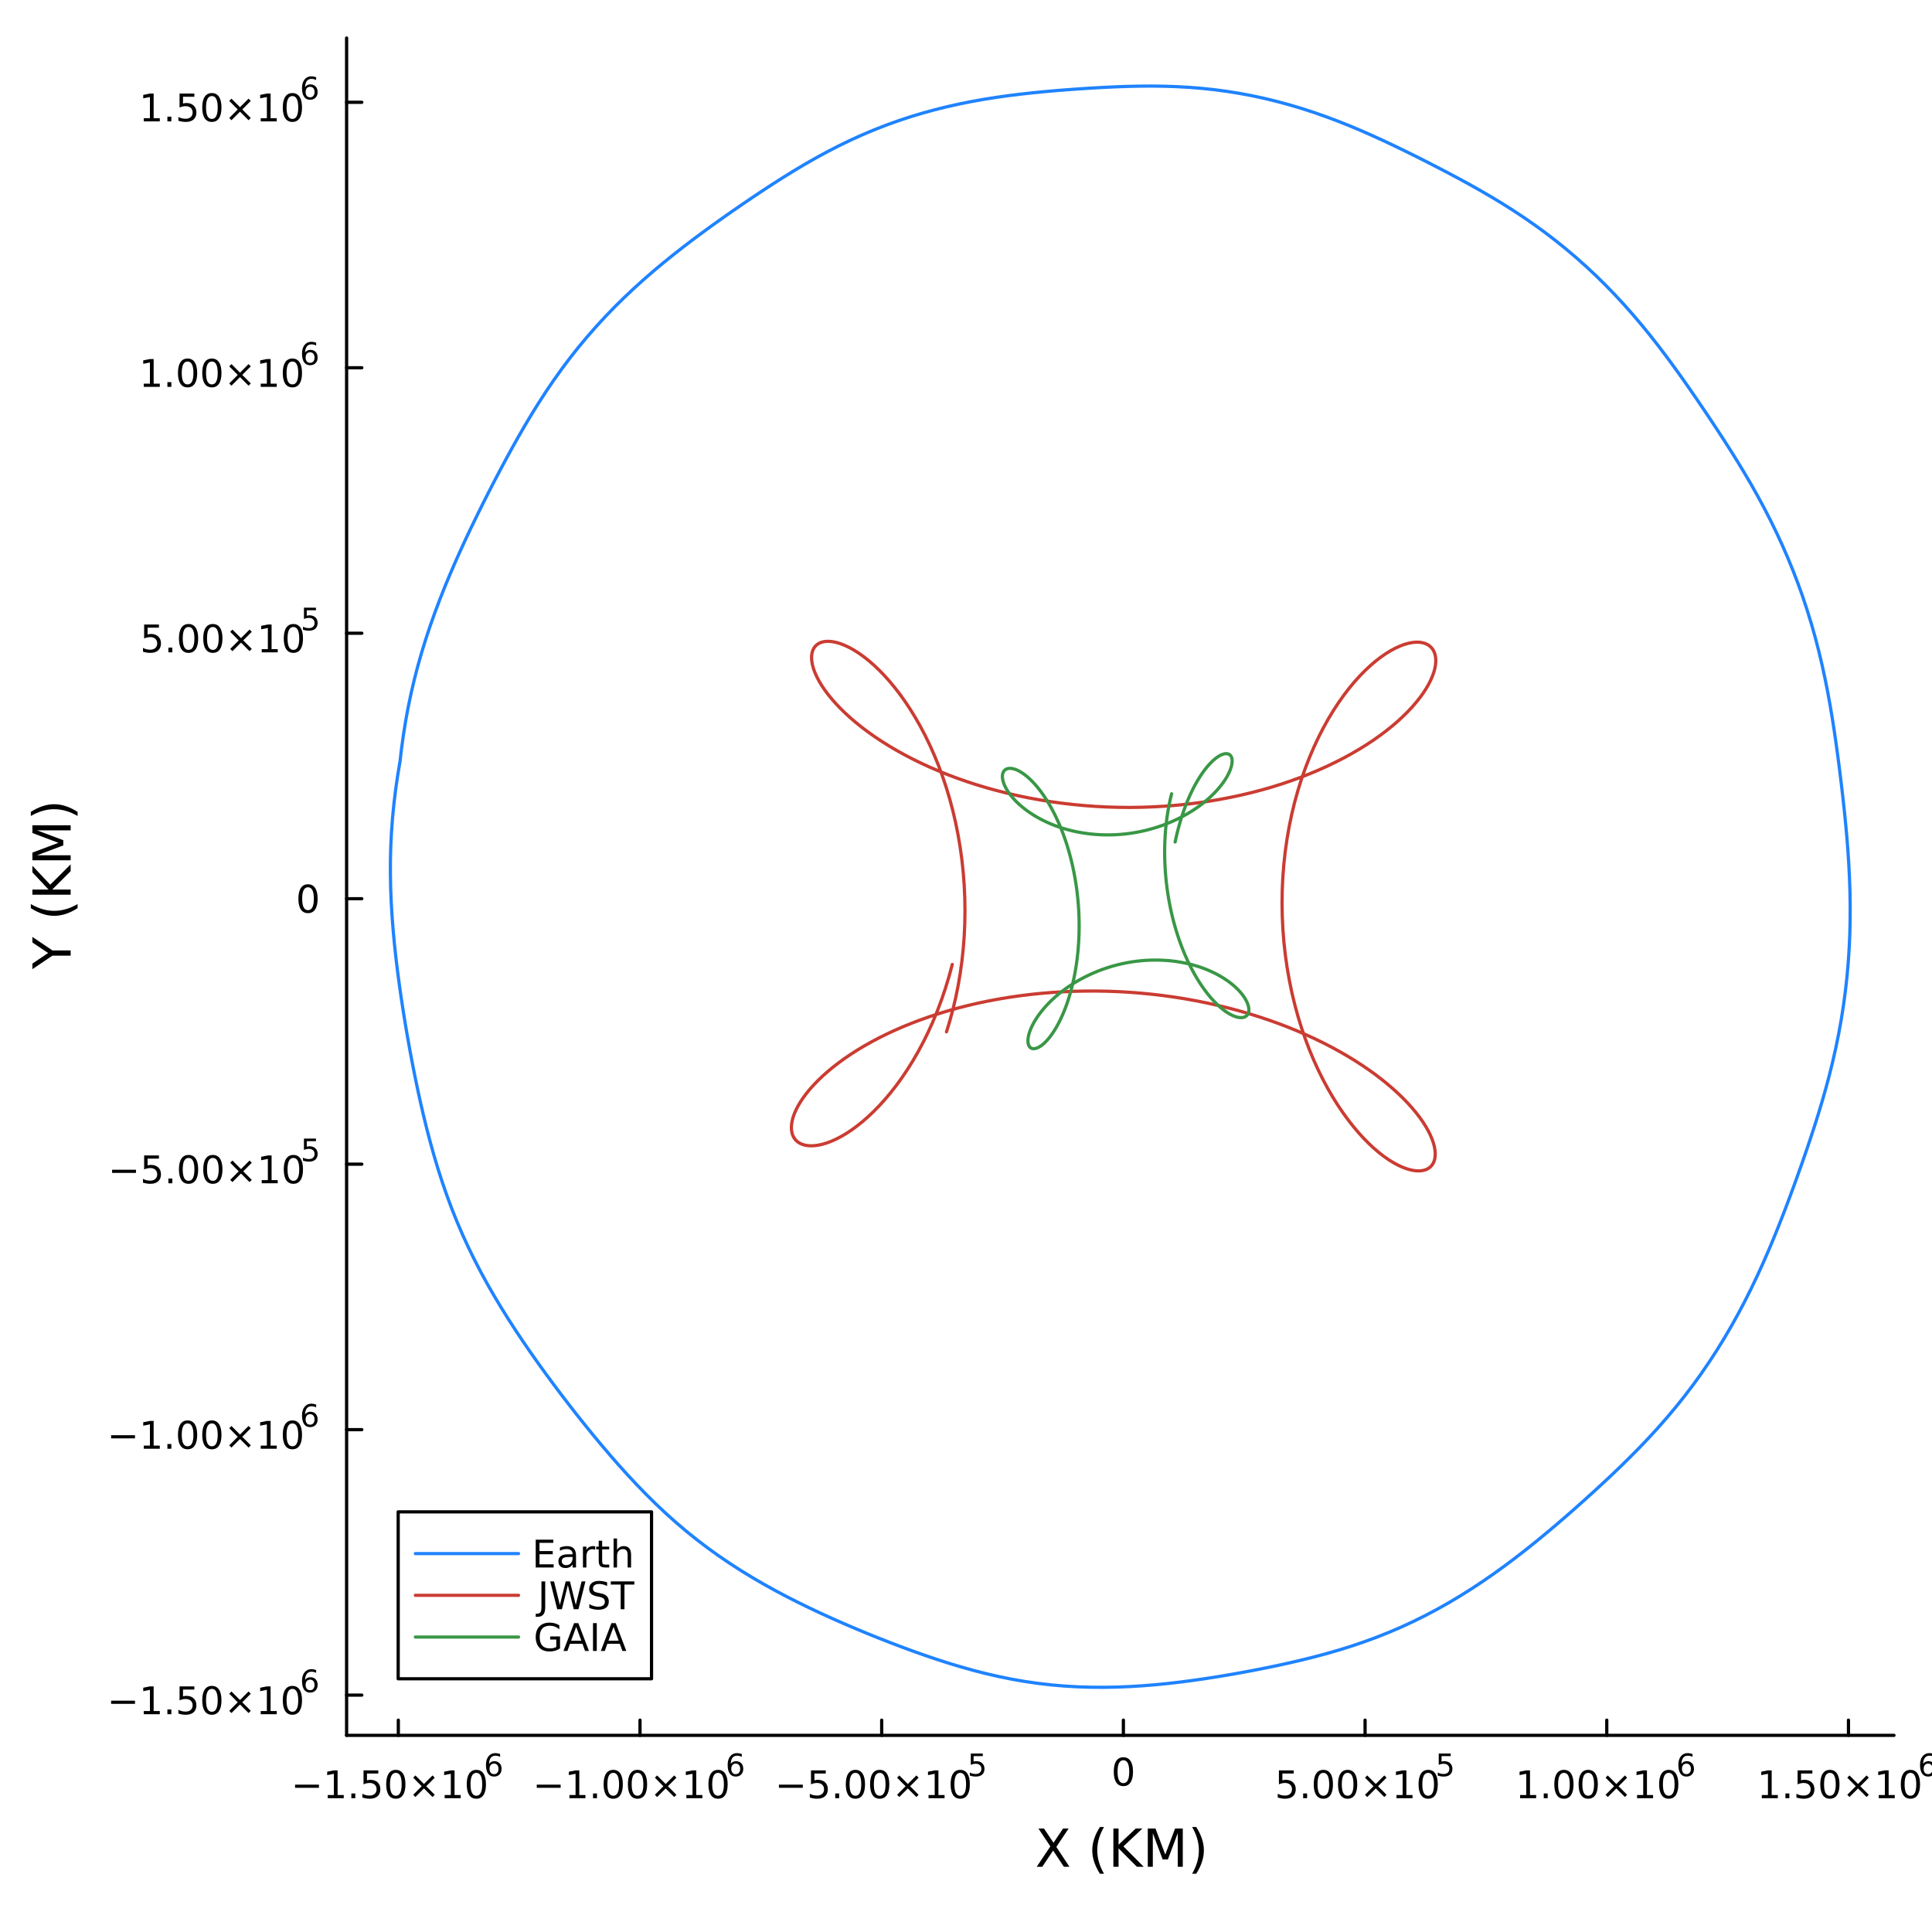 <?xml version="1.0" encoding="utf-8"?>
<svg xmlns="http://www.w3.org/2000/svg" xmlns:xlink="http://www.w3.org/1999/xlink" width="600" height="600" viewBox="0 0 2400 2400">
<defs>
  <clipPath id="clip500">
    <rect x="0" y="0" width="2400" height="2400"/>
  </clipPath>
</defs>
<defs>
  <clipPath id="clip501">
    <rect x="480" y="240" width="1681" height="1681"/>
  </clipPath>
</defs>
<defs>
  <clipPath id="clip502">
    <rect x="430" y="47" width="1923" height="2109"/>
  </clipPath>
</defs>
<polyline clip-path="url(#clip500)" style="stroke:#000000; stroke-linecap:round; stroke-linejoin:round; stroke-width:4; stroke-opacity:1; fill:none" points="430.562,2155.72 2352.76,2155.72 "/>
<polyline clip-path="url(#clip500)" style="stroke:#000000; stroke-linecap:round; stroke-linejoin:round; stroke-width:4; stroke-opacity:1; fill:none" points="494.807,2155.72 494.807,2136.82 "/>
<polyline clip-path="url(#clip500)" style="stroke:#000000; stroke-linecap:round; stroke-linejoin:round; stroke-width:4; stroke-opacity:1; fill:none" points="795.043,2155.72 795.043,2136.82 "/>
<polyline clip-path="url(#clip500)" style="stroke:#000000; stroke-linecap:round; stroke-linejoin:round; stroke-width:4; stroke-opacity:1; fill:none" points="1095.28,2155.72 1095.28,2136.82 "/>
<polyline clip-path="url(#clip500)" style="stroke:#000000; stroke-linecap:round; stroke-linejoin:round; stroke-width:4; stroke-opacity:1; fill:none" points="1395.51,2155.72 1395.51,2136.82 "/>
<polyline clip-path="url(#clip500)" style="stroke:#000000; stroke-linecap:round; stroke-linejoin:round; stroke-width:4; stroke-opacity:1; fill:none" points="1695.75,2155.72 1695.75,2136.82 "/>
<polyline clip-path="url(#clip500)" style="stroke:#000000; stroke-linecap:round; stroke-linejoin:round; stroke-width:4; stroke-opacity:1; fill:none" points="1995.99,2155.72 1995.99,2136.82 "/>
<polyline clip-path="url(#clip500)" style="stroke:#000000; stroke-linecap:round; stroke-linejoin:round; stroke-width:4; stroke-opacity:1; fill:none" points="2296.22,2155.72 2296.22,2136.82 "/>
<path clip-path="url(#clip500)" d="M366.536 2216.95 L396.211 2216.95 L396.211 2220.88 L366.536 2220.88 L366.536 2216.95 Z" fill="#000000" fill-rule="nonzero" fill-opacity="1" /><path clip-path="url(#clip500)" d="M407.114 2229.84 L414.753 2229.84 L414.753 2203.47 L406.443 2205.14 L406.443 2200.88 L414.707 2199.22 L419.383 2199.22 L419.383 2229.84 L427.021 2229.84 L427.021 2233.78 L407.114 2233.78 L407.114 2229.84 Z" fill="#000000" fill-rule="nonzero" fill-opacity="1" /><path clip-path="url(#clip500)" d="M436.466 2227.9 L441.35 2227.9 L441.35 2233.78 L436.466 2233.78 L436.466 2227.9 Z" fill="#000000" fill-rule="nonzero" fill-opacity="1" /><path clip-path="url(#clip500)" d="M451.582 2199.22 L469.938 2199.22 L469.938 2203.15 L455.864 2203.15 L455.864 2211.62 Q456.882 2211.28 457.901 2211.11 Q458.919 2210.93 459.938 2210.93 Q465.725 2210.93 469.105 2214.1 Q472.484 2217.27 472.484 2222.69 Q472.484 2228.27 469.012 2231.37 Q465.54 2234.45 459.22 2234.45 Q457.044 2234.45 454.776 2234.08 Q452.531 2233.71 450.123 2232.96 L450.123 2228.27 Q452.207 2229.4 454.429 2229.96 Q456.651 2230.51 459.128 2230.51 Q463.132 2230.51 465.47 2228.4 Q467.808 2226.3 467.808 2222.69 Q467.808 2219.08 465.47 2216.97 Q463.132 2214.86 459.128 2214.86 Q457.253 2214.86 455.378 2215.28 Q453.526 2215.7 451.582 2216.58 L451.582 2199.22 Z" fill="#000000" fill-rule="nonzero" fill-opacity="1" /><path clip-path="url(#clip500)" d="M491.697 2202.29 Q488.086 2202.29 486.257 2205.86 Q484.452 2209.4 484.452 2216.53 Q484.452 2223.64 486.257 2227.2 Q488.086 2230.74 491.697 2230.74 Q495.331 2230.74 497.137 2227.2 Q498.966 2223.64 498.966 2216.53 Q498.966 2209.4 497.137 2205.86 Q495.331 2202.29 491.697 2202.29 M491.697 2198.59 Q497.507 2198.59 500.563 2203.2 Q503.641 2207.78 503.641 2216.53 Q503.641 2225.26 500.563 2229.86 Q497.507 2234.45 491.697 2234.45 Q485.887 2234.45 482.808 2229.86 Q479.753 2225.26 479.753 2216.53 Q479.753 2207.78 482.808 2203.2 Q485.887 2198.59 491.697 2198.59 Z" fill="#000000" fill-rule="nonzero" fill-opacity="1" /><path clip-path="url(#clip500)" d="M540.03 2208.31 L529.451 2218.94 L540.03 2229.52 L537.276 2232.32 L526.651 2221.69 L516.026 2232.32 L513.294 2229.52 L523.85 2218.94 L513.294 2208.31 L516.026 2205.51 L526.651 2216.14 L537.276 2205.51 L540.03 2208.31 Z" fill="#000000" fill-rule="nonzero" fill-opacity="1" /><path clip-path="url(#clip500)" d="M552.391 2229.84 L560.03 2229.84 L560.03 2203.47 L551.72 2205.14 L551.72 2200.88 L559.984 2199.22 L564.66 2199.22 L564.66 2229.84 L572.298 2229.84 L572.298 2233.78 L552.391 2233.78 L552.391 2229.84 Z" fill="#000000" fill-rule="nonzero" fill-opacity="1" /><path clip-path="url(#clip500)" d="M591.743 2202.29 Q588.132 2202.29 586.303 2205.86 Q584.497 2209.4 584.497 2216.53 Q584.497 2223.64 586.303 2227.2 Q588.132 2230.74 591.743 2230.74 Q595.377 2230.74 597.183 2227.2 Q599.011 2223.64 599.011 2216.53 Q599.011 2209.4 597.183 2205.86 Q595.377 2202.29 591.743 2202.29 M591.743 2198.59 Q597.553 2198.59 600.609 2203.2 Q603.687 2207.78 603.687 2216.53 Q603.687 2225.26 600.609 2229.86 Q597.553 2234.45 591.743 2234.45 Q585.933 2234.45 582.854 2229.86 Q579.798 2225.26 579.798 2216.53 Q579.798 2207.78 582.854 2203.2 Q585.933 2198.59 591.743 2198.59 Z" fill="#000000" fill-rule="nonzero" fill-opacity="1" /><path clip-path="url(#clip500)" d="M613.712 2190.81 Q611.154 2190.81 609.649 2192.56 Q608.163 2194.31 608.163 2197.36 Q608.163 2200.38 609.649 2202.15 Q611.154 2203.9 613.712 2203.9 Q616.27 2203.9 617.755 2202.15 Q619.26 2200.38 619.26 2197.36 Q619.26 2194.31 617.755 2192.56 Q616.27 2190.81 613.712 2190.81 M621.254 2178.91 L621.254 2182.37 Q619.824 2181.69 618.357 2181.33 Q616.909 2180.97 615.48 2180.97 Q611.718 2180.97 609.724 2183.51 Q607.75 2186.05 607.468 2191.19 Q608.577 2189.55 610.251 2188.69 Q611.925 2187.8 613.937 2187.8 Q618.169 2187.8 620.614 2190.38 Q623.078 2192.94 623.078 2197.36 Q623.078 2201.68 620.52 2204.3 Q617.962 2206.91 613.712 2206.91 Q608.841 2206.91 606.264 2203.19 Q603.687 2199.44 603.687 2192.35 Q603.687 2185.69 606.847 2181.75 Q610.007 2177.78 615.329 2177.78 Q616.759 2177.78 618.207 2178.06 Q619.674 2178.34 621.254 2178.91 Z" fill="#000000" fill-rule="nonzero" fill-opacity="1" /><path clip-path="url(#clip500)" d="M666.772 2216.95 L696.447 2216.95 L696.447 2220.88 L666.772 2220.88 L666.772 2216.95 Z" fill="#000000" fill-rule="nonzero" fill-opacity="1" /><path clip-path="url(#clip500)" d="M707.35 2229.84 L714.989 2229.84 L714.989 2203.47 L706.679 2205.14 L706.679 2200.88 L714.943 2199.22 L719.619 2199.22 L719.619 2229.84 L727.257 2229.84 L727.257 2233.78 L707.35 2233.78 L707.35 2229.84 Z" fill="#000000" fill-rule="nonzero" fill-opacity="1" /><path clip-path="url(#clip500)" d="M736.702 2227.9 L741.586 2227.9 L741.586 2233.78 L736.702 2233.78 L736.702 2227.9 Z" fill="#000000" fill-rule="nonzero" fill-opacity="1" /><path clip-path="url(#clip500)" d="M761.771 2202.29 Q758.16 2202.29 756.331 2205.86 Q754.526 2209.4 754.526 2216.53 Q754.526 2223.64 756.331 2227.2 Q758.16 2230.74 761.771 2230.74 Q765.405 2230.74 767.211 2227.2 Q769.04 2223.64 769.04 2216.53 Q769.04 2209.4 767.211 2205.86 Q765.405 2202.29 761.771 2202.29 M761.771 2198.59 Q767.581 2198.59 770.637 2203.2 Q773.715 2207.78 773.715 2216.53 Q773.715 2225.26 770.637 2229.86 Q767.581 2234.45 761.771 2234.45 Q755.961 2234.45 752.882 2229.86 Q749.827 2225.26 749.827 2216.53 Q749.827 2207.78 752.882 2203.2 Q755.961 2198.59 761.771 2198.59 Z" fill="#000000" fill-rule="nonzero" fill-opacity="1" /><path clip-path="url(#clip500)" d="M791.933 2202.29 Q788.322 2202.29 786.493 2205.86 Q784.688 2209.4 784.688 2216.53 Q784.688 2223.64 786.493 2227.2 Q788.322 2230.74 791.933 2230.74 Q795.567 2230.74 797.373 2227.2 Q799.201 2223.64 799.201 2216.53 Q799.201 2209.4 797.373 2205.86 Q795.567 2202.29 791.933 2202.29 M791.933 2198.59 Q797.743 2198.59 800.799 2203.2 Q803.877 2207.78 803.877 2216.53 Q803.877 2225.26 800.799 2229.86 Q797.743 2234.45 791.933 2234.45 Q786.123 2234.45 783.044 2229.86 Q779.989 2225.26 779.989 2216.53 Q779.989 2207.78 783.044 2203.2 Q786.123 2198.59 791.933 2198.59 Z" fill="#000000" fill-rule="nonzero" fill-opacity="1" /><path clip-path="url(#clip500)" d="M840.266 2208.31 L829.687 2218.94 L840.266 2229.52 L837.511 2232.32 L826.886 2221.69 L816.262 2232.32 L813.53 2229.52 L824.086 2218.94 L813.53 2208.31 L816.262 2205.51 L826.886 2216.14 L837.511 2205.51 L840.266 2208.31 Z" fill="#000000" fill-rule="nonzero" fill-opacity="1" /><path clip-path="url(#clip500)" d="M852.627 2229.84 L860.266 2229.84 L860.266 2203.47 L851.956 2205.14 L851.956 2200.88 L860.22 2199.22 L864.896 2199.22 L864.896 2229.84 L872.534 2229.84 L872.534 2233.78 L852.627 2233.78 L852.627 2229.84 Z" fill="#000000" fill-rule="nonzero" fill-opacity="1" /><path clip-path="url(#clip500)" d="M891.979 2202.29 Q888.368 2202.29 886.539 2205.86 Q884.733 2209.4 884.733 2216.53 Q884.733 2223.64 886.539 2227.2 Q888.368 2230.74 891.979 2230.74 Q895.613 2230.74 897.419 2227.2 Q899.247 2223.64 899.247 2216.53 Q899.247 2209.4 897.419 2205.86 Q895.613 2202.29 891.979 2202.29 M891.979 2198.59 Q897.789 2198.59 900.844 2203.2 Q903.923 2207.78 903.923 2216.53 Q903.923 2225.26 900.844 2229.86 Q897.789 2234.45 891.979 2234.45 Q886.169 2234.45 883.09 2229.86 Q880.034 2225.26 880.034 2216.53 Q880.034 2207.78 883.09 2203.2 Q886.169 2198.59 891.979 2198.59 Z" fill="#000000" fill-rule="nonzero" fill-opacity="1" /><path clip-path="url(#clip500)" d="M913.948 2190.81 Q911.39 2190.81 909.885 2192.56 Q908.399 2194.31 908.399 2197.36 Q908.399 2200.38 909.885 2202.15 Q911.39 2203.9 913.948 2203.9 Q916.506 2203.9 917.991 2202.15 Q919.496 2200.38 919.496 2197.36 Q919.496 2194.31 917.991 2192.56 Q916.506 2190.81 913.948 2190.81 M921.49 2178.91 L921.49 2182.37 Q920.06 2181.69 918.593 2181.33 Q917.145 2180.97 915.716 2180.97 Q911.954 2180.97 909.96 2183.51 Q907.986 2186.05 907.703 2191.19 Q908.813 2189.55 910.487 2188.69 Q912.161 2187.8 914.173 2187.8 Q918.405 2187.8 920.85 2190.38 Q923.314 2192.94 923.314 2197.36 Q923.314 2201.68 920.756 2204.3 Q918.198 2206.91 913.948 2206.91 Q909.076 2206.91 906.5 2203.19 Q903.923 2199.44 903.923 2192.35 Q903.923 2185.69 907.083 2181.75 Q910.243 2177.78 915.565 2177.78 Q916.995 2177.78 918.443 2178.06 Q919.91 2178.34 921.49 2178.91 Z" fill="#000000" fill-rule="nonzero" fill-opacity="1" /><path clip-path="url(#clip500)" d="M967.619 2216.95 L997.295 2216.95 L997.295 2220.88 L967.619 2220.88 L967.619 2216.95 Z" fill="#000000" fill-rule="nonzero" fill-opacity="1" /><path clip-path="url(#clip500)" d="M1007.43 2199.22 L1025.79 2199.22 L1025.79 2203.15 L1011.72 2203.15 L1011.72 2211.62 Q1012.73 2211.28 1013.75 2211.11 Q1014.77 2210.93 1015.79 2210.93 Q1021.58 2210.93 1024.96 2214.1 Q1028.34 2217.27 1028.34 2222.69 Q1028.34 2228.27 1024.86 2231.37 Q1021.39 2234.45 1015.07 2234.45 Q1012.9 2234.45 1010.63 2234.08 Q1008.38 2233.71 1005.98 2232.96 L1005.98 2228.27 Q1008.06 2229.4 1010.28 2229.96 Q1012.5 2230.51 1014.98 2230.51 Q1018.98 2230.51 1021.32 2228.4 Q1023.66 2226.3 1023.66 2222.69 Q1023.66 2219.08 1021.32 2216.97 Q1018.98 2214.86 1014.98 2214.86 Q1013.1 2214.86 1011.23 2215.28 Q1009.38 2215.7 1007.43 2216.58 L1007.43 2199.22 Z" fill="#000000" fill-rule="nonzero" fill-opacity="1" /><path clip-path="url(#clip500)" d="M1037.55 2227.9 L1042.43 2227.9 L1042.43 2233.78 L1037.55 2233.78 L1037.55 2227.9 Z" fill="#000000" fill-rule="nonzero" fill-opacity="1" /><path clip-path="url(#clip500)" d="M1062.62 2202.29 Q1059.01 2202.29 1057.18 2205.86 Q1055.37 2209.4 1055.37 2216.53 Q1055.37 2223.64 1057.18 2227.2 Q1059.01 2230.74 1062.62 2230.74 Q1066.25 2230.74 1068.06 2227.2 Q1069.89 2223.64 1069.89 2216.53 Q1069.89 2209.4 1068.06 2205.86 Q1066.25 2202.29 1062.62 2202.29 M1062.62 2198.59 Q1068.43 2198.59 1071.48 2203.2 Q1074.56 2207.78 1074.56 2216.53 Q1074.56 2225.26 1071.48 2229.86 Q1068.43 2234.45 1062.62 2234.45 Q1056.81 2234.45 1053.73 2229.86 Q1050.67 2225.26 1050.67 2216.53 Q1050.67 2207.78 1053.73 2203.2 Q1056.81 2198.59 1062.62 2198.59 Z" fill="#000000" fill-rule="nonzero" fill-opacity="1" /><path clip-path="url(#clip500)" d="M1092.78 2202.29 Q1089.17 2202.29 1087.34 2205.86 Q1085.53 2209.4 1085.53 2216.53 Q1085.53 2223.64 1087.34 2227.2 Q1089.17 2230.74 1092.78 2230.74 Q1096.41 2230.74 1098.22 2227.2 Q1100.05 2223.64 1100.05 2216.53 Q1100.05 2209.4 1098.22 2205.86 Q1096.41 2202.29 1092.78 2202.29 M1092.78 2198.59 Q1098.59 2198.59 1101.65 2203.2 Q1104.72 2207.78 1104.72 2216.53 Q1104.72 2225.26 1101.65 2229.86 Q1098.59 2234.45 1092.78 2234.45 Q1086.97 2234.45 1083.89 2229.86 Q1080.84 2225.26 1080.84 2216.53 Q1080.84 2207.78 1083.89 2203.2 Q1086.97 2198.59 1092.78 2198.59 Z" fill="#000000" fill-rule="nonzero" fill-opacity="1" /><path clip-path="url(#clip500)" d="M1141.11 2208.31 L1130.53 2218.94 L1141.11 2229.52 L1138.36 2232.32 L1127.73 2221.69 L1117.11 2232.32 L1114.38 2229.52 L1124.93 2218.94 L1114.38 2208.31 L1117.11 2205.51 L1127.73 2216.14 L1138.36 2205.51 L1141.11 2208.31 Z" fill="#000000" fill-rule="nonzero" fill-opacity="1" /><path clip-path="url(#clip500)" d="M1153.47 2229.84 L1161.11 2229.84 L1161.11 2203.47 L1152.8 2205.14 L1152.8 2200.88 L1161.07 2199.22 L1165.74 2199.22 L1165.74 2229.84 L1173.38 2229.84 L1173.38 2233.78 L1153.47 2233.78 L1153.47 2229.84 Z" fill="#000000" fill-rule="nonzero" fill-opacity="1" /><path clip-path="url(#clip500)" d="M1192.83 2202.29 Q1189.21 2202.29 1187.39 2205.86 Q1185.58 2209.4 1185.58 2216.53 Q1185.58 2223.64 1187.39 2227.2 Q1189.21 2230.74 1192.83 2230.74 Q1196.46 2230.74 1198.27 2227.2 Q1200.09 2223.64 1200.09 2216.53 Q1200.09 2209.4 1198.27 2205.86 Q1196.46 2202.29 1192.83 2202.29 M1192.83 2198.59 Q1198.64 2198.59 1201.69 2203.2 Q1204.77 2207.78 1204.77 2216.53 Q1204.77 2225.26 1201.69 2229.86 Q1198.64 2234.45 1192.83 2234.45 Q1187.02 2234.45 1183.94 2229.86 Q1180.88 2225.26 1180.88 2216.53 Q1180.88 2207.78 1183.94 2203.2 Q1187.02 2198.59 1192.83 2198.59 Z" fill="#000000" fill-rule="nonzero" fill-opacity="1" /><path clip-path="url(#clip500)" d="M1205.96 2178.28 L1220.87 2178.28 L1220.87 2181.48 L1209.43 2181.48 L1209.43 2188.37 Q1210.26 2188.08 1211.09 2187.95 Q1211.92 2187.8 1212.74 2187.8 Q1217.45 2187.8 1220.19 2190.38 Q1222.94 2192.95 1222.94 2197.36 Q1222.94 2201.89 1220.12 2204.41 Q1217.3 2206.91 1212.16 2206.91 Q1210.39 2206.91 1208.55 2206.61 Q1206.73 2206.31 1204.77 2205.71 L1204.77 2201.89 Q1206.46 2202.81 1208.27 2203.26 Q1210.07 2203.71 1212.09 2203.71 Q1215.34 2203.71 1217.24 2202 Q1219.14 2200.29 1219.14 2197.36 Q1219.14 2194.42 1217.24 2192.71 Q1215.34 2191 1212.09 2191 Q1210.56 2191 1209.04 2191.34 Q1207.54 2191.68 1205.96 2192.39 L1205.96 2178.28 Z" fill="#000000" fill-rule="nonzero" fill-opacity="1" /><path clip-path="url(#clip500)" d="M1395.51 2186.63 Q1391.9 2186.63 1390.07 2190.2 Q1388.27 2193.74 1388.27 2200.87 Q1388.27 2207.98 1390.07 2211.54 Q1391.9 2215.08 1395.51 2215.08 Q1399.15 2215.08 1400.95 2211.54 Q1402.78 2207.98 1402.78 2200.87 Q1402.78 2193.74 1400.95 2190.2 Q1399.15 2186.63 1395.51 2186.63 M1395.51 2182.93 Q1401.32 2182.93 1404.38 2187.54 Q1407.46 2192.12 1407.46 2200.87 Q1407.46 2209.6 1404.38 2214.2 Q1401.32 2218.79 1395.51 2218.79 Q1389.7 2218.79 1386.63 2214.2 Q1383.57 2209.6 1383.57 2200.87 Q1383.57 2192.12 1386.63 2187.54 Q1389.7 2182.93 1395.51 2182.93 Z" fill="#000000" fill-rule="nonzero" fill-opacity="1" /><path clip-path="url(#clip500)" d="M1588.73 2199.22 L1607.08 2199.22 L1607.08 2203.15 L1593.01 2203.15 L1593.01 2211.62 Q1594.03 2211.28 1595.05 2211.11 Q1596.06 2210.93 1597.08 2210.93 Q1602.87 2210.93 1606.25 2214.1 Q1609.63 2217.27 1609.63 2222.69 Q1609.63 2228.27 1606.16 2231.37 Q1602.69 2234.45 1596.37 2234.45 Q1594.19 2234.45 1591.92 2234.08 Q1589.68 2233.71 1587.27 2232.96 L1587.27 2228.27 Q1589.35 2229.4 1591.57 2229.96 Q1593.8 2230.51 1596.27 2230.51 Q1600.28 2230.51 1602.62 2228.4 Q1604.95 2226.3 1604.95 2222.69 Q1604.95 2219.08 1602.62 2216.97 Q1600.28 2214.86 1596.27 2214.86 Q1594.4 2214.86 1592.52 2215.28 Q1590.67 2215.7 1588.73 2216.58 L1588.73 2199.22 Z" fill="#000000" fill-rule="nonzero" fill-opacity="1" /><path clip-path="url(#clip500)" d="M1618.84 2227.9 L1623.73 2227.9 L1623.73 2233.78 L1618.84 2233.78 L1618.84 2227.9 Z" fill="#000000" fill-rule="nonzero" fill-opacity="1" /><path clip-path="url(#clip500)" d="M1643.91 2202.29 Q1640.3 2202.29 1638.47 2205.86 Q1636.67 2209.4 1636.67 2216.53 Q1636.67 2223.64 1638.47 2227.2 Q1640.3 2230.74 1643.91 2230.74 Q1647.55 2230.74 1649.35 2227.2 Q1651.18 2223.64 1651.18 2216.53 Q1651.18 2209.4 1649.35 2205.86 Q1647.55 2202.29 1643.91 2202.29 M1643.91 2198.59 Q1649.72 2198.59 1652.78 2203.2 Q1655.86 2207.78 1655.86 2216.53 Q1655.86 2225.26 1652.78 2229.86 Q1649.72 2234.45 1643.91 2234.45 Q1638.1 2234.45 1635.02 2229.86 Q1631.97 2225.26 1631.97 2216.53 Q1631.97 2207.78 1635.02 2203.2 Q1638.1 2198.59 1643.91 2198.59 Z" fill="#000000" fill-rule="nonzero" fill-opacity="1" /><path clip-path="url(#clip500)" d="M1674.07 2202.29 Q1670.46 2202.29 1668.63 2205.86 Q1666.83 2209.4 1666.83 2216.53 Q1666.83 2223.64 1668.63 2227.2 Q1670.46 2230.74 1674.07 2230.74 Q1677.71 2230.74 1679.51 2227.2 Q1681.34 2223.64 1681.34 2216.53 Q1681.34 2209.4 1679.51 2205.86 Q1677.71 2202.29 1674.07 2202.29 M1674.07 2198.59 Q1679.88 2198.59 1682.94 2203.2 Q1686.02 2207.78 1686.02 2216.53 Q1686.02 2225.26 1682.94 2229.86 Q1679.88 2234.45 1674.07 2234.45 Q1668.26 2234.45 1665.18 2229.86 Q1662.13 2225.26 1662.13 2216.53 Q1662.13 2207.78 1665.18 2203.2 Q1668.26 2198.59 1674.07 2198.59 Z" fill="#000000" fill-rule="nonzero" fill-opacity="1" /><path clip-path="url(#clip500)" d="M1722.41 2208.31 L1711.83 2218.94 L1722.41 2229.52 L1719.65 2232.32 L1709.03 2221.69 L1698.4 2232.32 L1695.67 2229.52 L1706.23 2218.94 L1695.67 2208.31 L1698.4 2205.51 L1709.03 2216.14 L1719.65 2205.51 L1722.41 2208.31 Z" fill="#000000" fill-rule="nonzero" fill-opacity="1" /><path clip-path="url(#clip500)" d="M1734.77 2229.84 L1742.41 2229.84 L1742.41 2203.47 L1734.1 2205.14 L1734.1 2200.88 L1742.36 2199.22 L1747.04 2199.22 L1747.04 2229.84 L1754.68 2229.84 L1754.68 2233.78 L1734.77 2233.78 L1734.77 2229.84 Z" fill="#000000" fill-rule="nonzero" fill-opacity="1" /><path clip-path="url(#clip500)" d="M1774.12 2202.29 Q1770.51 2202.29 1768.68 2205.86 Q1766.87 2209.4 1766.87 2216.53 Q1766.87 2223.64 1768.68 2227.2 Q1770.51 2230.74 1774.12 2230.74 Q1777.75 2230.74 1779.56 2227.2 Q1781.39 2223.64 1781.39 2216.53 Q1781.39 2209.4 1779.56 2205.86 Q1777.75 2202.29 1774.12 2202.29 M1774.12 2198.59 Q1779.93 2198.59 1782.99 2203.2 Q1786.06 2207.78 1786.06 2216.53 Q1786.06 2225.26 1782.99 2229.86 Q1779.93 2234.45 1774.12 2234.45 Q1768.31 2234.45 1765.23 2229.86 Q1762.18 2225.26 1762.18 2216.53 Q1762.18 2207.78 1765.23 2203.2 Q1768.31 2198.59 1774.12 2198.59 Z" fill="#000000" fill-rule="nonzero" fill-opacity="1" /><path clip-path="url(#clip500)" d="M1787.25 2178.28 L1802.16 2178.28 L1802.16 2181.48 L1790.73 2181.48 L1790.73 2188.37 Q1791.56 2188.08 1792.38 2187.95 Q1793.21 2187.8 1794.04 2187.8 Q1798.74 2187.8 1801.49 2190.38 Q1804.23 2192.95 1804.23 2197.36 Q1804.23 2201.89 1801.41 2204.41 Q1798.59 2206.91 1793.46 2206.91 Q1791.69 2206.91 1789.84 2206.61 Q1788.02 2206.31 1786.06 2205.71 L1786.06 2201.89 Q1787.76 2202.81 1789.56 2203.26 Q1791.37 2203.71 1793.38 2203.71 Q1796.63 2203.71 1798.53 2202 Q1800.43 2200.29 1800.43 2197.36 Q1800.43 2194.42 1798.53 2192.71 Q1796.63 2191 1793.38 2191 Q1791.86 2191 1790.33 2191.34 Q1788.83 2191.68 1787.25 2192.39 L1787.25 2178.28 Z" fill="#000000" fill-rule="nonzero" fill-opacity="1" /><path clip-path="url(#clip500)" d="M1888.34 2229.84 L1895.98 2229.84 L1895.98 2203.47 L1887.67 2205.14 L1887.67 2200.88 L1895.93 2199.22 L1900.61 2199.22 L1900.61 2229.84 L1908.25 2229.84 L1908.25 2233.78 L1888.34 2233.78 L1888.34 2229.84 Z" fill="#000000" fill-rule="nonzero" fill-opacity="1" /><path clip-path="url(#clip500)" d="M1917.69 2227.9 L1922.58 2227.9 L1922.58 2233.78 L1917.69 2233.78 L1917.69 2227.9 Z" fill="#000000" fill-rule="nonzero" fill-opacity="1" /><path clip-path="url(#clip500)" d="M1942.76 2202.29 Q1939.15 2202.29 1937.32 2205.86 Q1935.52 2209.4 1935.52 2216.53 Q1935.52 2223.64 1937.32 2227.2 Q1939.15 2230.74 1942.76 2230.74 Q1946.4 2230.74 1948.2 2227.2 Q1950.03 2223.64 1950.03 2216.53 Q1950.03 2209.4 1948.2 2205.86 Q1946.4 2202.29 1942.76 2202.29 M1942.76 2198.59 Q1948.57 2198.59 1951.63 2203.2 Q1954.71 2207.78 1954.71 2216.53 Q1954.71 2225.26 1951.63 2229.86 Q1948.57 2234.45 1942.76 2234.45 Q1936.95 2234.45 1933.87 2229.86 Q1930.82 2225.26 1930.82 2216.53 Q1930.82 2207.78 1933.87 2203.2 Q1936.95 2198.59 1942.76 2198.59 Z" fill="#000000" fill-rule="nonzero" fill-opacity="1" /><path clip-path="url(#clip500)" d="M1972.92 2202.29 Q1969.31 2202.29 1967.48 2205.86 Q1965.68 2209.4 1965.68 2216.53 Q1965.68 2223.64 1967.48 2227.2 Q1969.31 2230.74 1972.92 2230.74 Q1976.56 2230.74 1978.36 2227.2 Q1980.19 2223.64 1980.19 2216.53 Q1980.19 2209.4 1978.36 2205.86 Q1976.56 2202.29 1972.92 2202.29 M1972.92 2198.59 Q1978.73 2198.59 1981.79 2203.2 Q1984.87 2207.78 1984.87 2216.53 Q1984.87 2225.26 1981.79 2229.86 Q1978.73 2234.45 1972.92 2234.45 Q1967.11 2234.45 1964.03 2229.86 Q1960.98 2225.26 1960.98 2216.53 Q1960.98 2207.78 1964.03 2203.2 Q1967.11 2198.59 1972.92 2198.59 Z" fill="#000000" fill-rule="nonzero" fill-opacity="1" /><path clip-path="url(#clip500)" d="M2021.26 2208.31 L2010.68 2218.94 L2021.26 2229.52 L2018.5 2232.32 L2007.88 2221.69 L1997.25 2232.32 L1994.52 2229.52 L2005.08 2218.94 L1994.52 2208.31 L1997.25 2205.51 L2007.88 2216.14 L2018.5 2205.51 L2021.26 2208.31 Z" fill="#000000" fill-rule="nonzero" fill-opacity="1" /><path clip-path="url(#clip500)" d="M2033.62 2229.84 L2041.26 2229.84 L2041.26 2203.47 L2032.95 2205.14 L2032.95 2200.88 L2041.21 2199.22 L2045.89 2199.22 L2045.89 2229.84 L2053.52 2229.84 L2053.52 2233.78 L2033.62 2233.78 L2033.62 2229.84 Z" fill="#000000" fill-rule="nonzero" fill-opacity="1" /><path clip-path="url(#clip500)" d="M2072.97 2202.29 Q2069.36 2202.29 2067.53 2205.86 Q2065.72 2209.4 2065.72 2216.53 Q2065.72 2223.64 2067.53 2227.2 Q2069.36 2230.74 2072.97 2230.74 Q2076.6 2230.74 2078.41 2227.2 Q2080.24 2223.64 2080.24 2216.53 Q2080.24 2209.4 2078.41 2205.86 Q2076.6 2202.29 2072.97 2202.29 M2072.97 2198.59 Q2078.78 2198.59 2081.83 2203.2 Q2084.91 2207.78 2084.91 2216.53 Q2084.91 2225.26 2081.83 2229.86 Q2078.78 2234.45 2072.97 2234.45 Q2067.16 2234.45 2064.08 2229.86 Q2061.02 2225.26 2061.02 2216.53 Q2061.02 2207.78 2064.08 2203.2 Q2067.16 2198.59 2072.97 2198.59 Z" fill="#000000" fill-rule="nonzero" fill-opacity="1" /><path clip-path="url(#clip500)" d="M2094.94 2190.81 Q2092.38 2190.81 2090.88 2192.56 Q2089.39 2194.31 2089.39 2197.36 Q2089.39 2200.38 2090.88 2202.15 Q2092.38 2203.9 2094.94 2203.9 Q2097.5 2203.9 2098.98 2202.15 Q2100.49 2200.38 2100.49 2197.36 Q2100.49 2194.31 2098.98 2192.56 Q2097.5 2190.81 2094.94 2190.81 M2102.48 2178.91 L2102.48 2182.37 Q2101.05 2181.69 2099.58 2181.33 Q2098.14 2180.97 2096.71 2180.97 Q2092.94 2180.97 2090.95 2183.51 Q2088.98 2186.05 2088.69 2191.19 Q2089.8 2189.55 2091.48 2188.69 Q2093.15 2187.8 2095.16 2187.8 Q2099.4 2187.8 2101.84 2190.38 Q2104.3 2192.94 2104.3 2197.36 Q2104.3 2201.68 2101.75 2204.3 Q2099.19 2206.91 2094.94 2206.91 Q2090.07 2206.91 2087.49 2203.19 Q2084.91 2199.44 2084.91 2192.35 Q2084.91 2185.69 2088.07 2181.75 Q2091.23 2177.78 2096.56 2177.78 Q2097.98 2177.78 2099.43 2178.06 Q2100.9 2178.34 2102.48 2178.91 Z" fill="#000000" fill-rule="nonzero" fill-opacity="1" /><path clip-path="url(#clip500)" d="M2188.58 2229.84 L2196.21 2229.84 L2196.21 2203.47 L2187.9 2205.14 L2187.9 2200.88 L2196.17 2199.22 L2200.84 2199.22 L2200.84 2229.84 L2208.48 2229.84 L2208.48 2233.78 L2188.58 2233.78 L2188.58 2229.84 Z" fill="#000000" fill-rule="nonzero" fill-opacity="1" /><path clip-path="url(#clip500)" d="M2217.93 2227.9 L2222.81 2227.9 L2222.81 2233.78 L2217.93 2233.78 L2217.93 2227.9 Z" fill="#000000" fill-rule="nonzero" fill-opacity="1" /><path clip-path="url(#clip500)" d="M2233.04 2199.22 L2251.4 2199.22 L2251.4 2203.15 L2237.33 2203.15 L2237.33 2211.62 Q2238.34 2211.28 2239.36 2211.11 Q2240.38 2210.93 2241.4 2210.93 Q2247.19 2210.93 2250.57 2214.1 Q2253.95 2217.27 2253.95 2222.69 Q2253.95 2228.27 2250.47 2231.37 Q2247 2234.45 2240.68 2234.45 Q2238.51 2234.45 2236.24 2234.08 Q2233.99 2233.71 2231.59 2232.96 L2231.59 2228.27 Q2233.67 2229.4 2235.89 2229.96 Q2238.11 2230.51 2240.59 2230.51 Q2244.59 2230.51 2246.93 2228.4 Q2249.27 2226.3 2249.27 2222.69 Q2249.27 2219.08 2246.93 2216.97 Q2244.59 2214.86 2240.59 2214.86 Q2238.71 2214.86 2236.84 2215.28 Q2234.99 2215.7 2233.04 2216.58 L2233.04 2199.22 Z" fill="#000000" fill-rule="nonzero" fill-opacity="1" /><path clip-path="url(#clip500)" d="M2273.16 2202.29 Q2269.55 2202.29 2267.72 2205.86 Q2265.91 2209.4 2265.91 2216.53 Q2265.91 2223.64 2267.72 2227.2 Q2269.55 2230.74 2273.16 2230.74 Q2276.79 2230.74 2278.6 2227.2 Q2280.43 2223.64 2280.43 2216.53 Q2280.43 2209.4 2278.6 2205.86 Q2276.79 2202.29 2273.16 2202.29 M2273.16 2198.59 Q2278.97 2198.59 2282.02 2203.2 Q2285.1 2207.78 2285.1 2216.53 Q2285.1 2225.26 2282.02 2229.86 Q2278.97 2234.45 2273.16 2234.45 Q2267.35 2234.45 2264.27 2229.86 Q2261.21 2225.26 2261.21 2216.53 Q2261.21 2207.78 2264.27 2203.2 Q2267.35 2198.59 2273.16 2198.59 Z" fill="#000000" fill-rule="nonzero" fill-opacity="1" /><path clip-path="url(#clip500)" d="M2321.49 2208.31 L2310.91 2218.94 L2321.49 2229.52 L2318.74 2232.32 L2308.11 2221.69 L2297.49 2232.32 L2294.76 2229.52 L2305.31 2218.94 L2294.76 2208.31 L2297.49 2205.51 L2308.11 2216.14 L2318.74 2205.51 L2321.49 2208.31 Z" fill="#000000" fill-rule="nonzero" fill-opacity="1" /><path clip-path="url(#clip500)" d="M2333.85 2229.84 L2341.49 2229.84 L2341.49 2203.47 L2333.18 2205.14 L2333.18 2200.88 L2341.45 2199.22 L2346.12 2199.22 L2346.12 2229.84 L2353.76 2229.84 L2353.76 2233.78 L2333.85 2233.78 L2333.85 2229.84 Z" fill="#000000" fill-rule="nonzero" fill-opacity="1" /><path clip-path="url(#clip500)" d="M2373.2 2202.29 Q2369.59 2202.29 2367.76 2205.86 Q2365.96 2209.4 2365.96 2216.53 Q2365.96 2223.64 2367.76 2227.2 Q2369.59 2230.74 2373.2 2230.74 Q2376.84 2230.74 2378.64 2227.2 Q2380.47 2223.64 2380.47 2216.53 Q2380.47 2209.4 2378.64 2205.86 Q2376.84 2202.29 2373.2 2202.29 M2373.2 2198.59 Q2379.01 2198.59 2382.07 2203.2 Q2385.15 2207.78 2385.15 2216.53 Q2385.15 2225.26 2382.07 2229.86 Q2379.01 2234.45 2373.2 2234.45 Q2367.39 2234.45 2364.32 2229.86 Q2361.26 2225.26 2361.26 2216.53 Q2361.26 2207.78 2364.32 2203.2 Q2367.39 2198.59 2373.2 2198.59 Z" fill="#000000" fill-rule="nonzero" fill-opacity="1" /><path clip-path="url(#clip500)" d="M2395.17 2190.81 Q2392.62 2190.81 2391.11 2192.56 Q2389.63 2194.31 2389.63 2197.36 Q2389.63 2200.38 2391.11 2202.15 Q2392.62 2203.9 2395.17 2203.9 Q2397.73 2203.9 2399.22 2202.15 Q2400.72 2200.38 2400.72 2197.36 Q2400.72 2194.31 2399.22 2192.56 Q2397.73 2190.81 2395.17 2190.81 M2402.72 2178.91 L2402.72 2182.37 Q2401.29 2181.69 2399.82 2181.33 Q2398.37 2180.97 2396.94 2180.97 Q2393.18 2180.97 2391.19 2183.51 Q2389.21 2186.05 2388.93 2191.19 Q2390.04 2189.55 2391.71 2188.69 Q2393.39 2187.8 2395.4 2187.8 Q2399.63 2187.8 2402.08 2190.38 Q2404.54 2192.94 2404.54 2197.36 Q2404.54 2201.68 2401.98 2204.3 Q2399.42 2206.91 2395.17 2206.91 Q2390.3 2206.91 2387.73 2203.19 Q2385.15 2199.44 2385.15 2192.35 Q2385.15 2185.69 2388.31 2181.75 Q2391.47 2177.78 2396.79 2177.78 Q2398.22 2177.78 2399.67 2178.06 Q2401.14 2178.34 2402.72 2178.91 Z" fill="#000000" fill-rule="nonzero" fill-opacity="1" /><path clip-path="url(#clip500)" d="M1289.98 2271.48 L1296.89 2271.48 L1308.7 2289.15 L1320.57 2271.48 L1327.48 2271.48 L1312.2 2294.3 L1328.5 2319 L1321.59 2319 L1308.22 2298.79 L1294.76 2319 L1287.82 2319 L1304.78 2293.64 L1289.98 2271.48 Z" fill="#000000" fill-rule="nonzero" fill-opacity="1" /><path clip-path="url(#clip500)" d="M1371.46 2269.54 Q1367.2 2276.86 1365.13 2284.02 Q1363.06 2291.19 1363.06 2298.54 Q1363.06 2305.89 1365.13 2313.12 Q1367.23 2320.31 1371.46 2327.6 L1366.37 2327.6 Q1361.6 2320.12 1359.21 2312.89 Q1356.85 2305.67 1356.85 2298.54 Q1356.85 2291.44 1359.21 2284.25 Q1361.57 2277.05 1366.37 2269.54 L1371.46 2269.54 Z" fill="#000000" fill-rule="nonzero" fill-opacity="1" /><path clip-path="url(#clip500)" d="M1383.08 2271.48 L1389.51 2271.48 L1389.51 2291.57 L1410.84 2271.48 L1419.11 2271.48 L1395.53 2293.64 L1420.8 2319 L1412.33 2319 L1389.51 2296.12 L1389.51 2319 L1383.08 2319 L1383.08 2271.48 Z" fill="#000000" fill-rule="nonzero" fill-opacity="1" /><path clip-path="url(#clip500)" d="M1425.83 2271.48 L1435.41 2271.48 L1447.53 2303.82 L1459.72 2271.48 L1469.3 2271.48 L1469.3 2319 L1463.03 2319 L1463.03 2277.28 L1450.78 2309.87 L1444.32 2309.87 L1432.07 2277.28 L1432.07 2319 L1425.83 2319 L1425.83 2271.48 Z" fill="#000000" fill-rule="nonzero" fill-opacity="1" /><path clip-path="url(#clip500)" d="M1480.89 2269.54 L1485.98 2269.54 Q1490.76 2277.05 1493.11 2284.25 Q1495.5 2291.44 1495.5 2298.54 Q1495.5 2305.67 1493.11 2312.89 Q1490.76 2320.12 1485.98 2327.6 L1480.89 2327.6 Q1485.12 2320.31 1487.19 2313.12 Q1489.29 2305.89 1489.29 2298.54 Q1489.29 2291.19 1487.19 2284.02 Q1485.12 2276.86 1480.89 2269.54 Z" fill="#000000" fill-rule="nonzero" fill-opacity="1" /><polyline clip-path="url(#clip500)" style="stroke:#000000; stroke-linecap:round; stroke-linejoin:round; stroke-width:4; stroke-opacity:1; fill:none" points="430.562,2155.72 430.562,47.244 "/>
<polyline clip-path="url(#clip500)" style="stroke:#000000; stroke-linecap:round; stroke-linejoin:round; stroke-width:4; stroke-opacity:1; fill:none" points="430.562,2105.74 449.46,2105.74 "/>
<polyline clip-path="url(#clip500)" style="stroke:#000000; stroke-linecap:round; stroke-linejoin:round; stroke-width:4; stroke-opacity:1; fill:none" points="430.562,1775.96 449.46,1775.96 "/>
<polyline clip-path="url(#clip500)" style="stroke:#000000; stroke-linecap:round; stroke-linejoin:round; stroke-width:4; stroke-opacity:1; fill:none" points="430.562,1446.18 449.46,1446.18 "/>
<polyline clip-path="url(#clip500)" style="stroke:#000000; stroke-linecap:round; stroke-linejoin:round; stroke-width:4; stroke-opacity:1; fill:none" points="430.562,1116.4 449.46,1116.4 "/>
<polyline clip-path="url(#clip500)" style="stroke:#000000; stroke-linecap:round; stroke-linejoin:round; stroke-width:4; stroke-opacity:1; fill:none" points="430.562,786.624 449.46,786.624 "/>
<polyline clip-path="url(#clip500)" style="stroke:#000000; stroke-linecap:round; stroke-linejoin:round; stroke-width:4; stroke-opacity:1; fill:none" points="430.562,456.846 449.46,456.846 "/>
<polyline clip-path="url(#clip500)" style="stroke:#000000; stroke-linecap:round; stroke-linejoin:round; stroke-width:4; stroke-opacity:1; fill:none" points="430.562,127.068 449.46,127.068 "/>
<path clip-path="url(#clip500)" d="M138.02 2112.64 L167.696 2112.64 L167.696 2116.57 L138.02 2116.57 L138.02 2112.64 Z" fill="#000000" fill-rule="nonzero" fill-opacity="1" /><path clip-path="url(#clip500)" d="M178.599 2125.53 L186.237 2125.53 L186.237 2099.16 L177.927 2100.83 L177.927 2096.57 L186.191 2094.9 L190.867 2094.9 L190.867 2125.53 L198.506 2125.53 L198.506 2129.46 L178.599 2129.46 L178.599 2125.53 Z" fill="#000000" fill-rule="nonzero" fill-opacity="1" /><path clip-path="url(#clip500)" d="M207.95 2123.58 L212.835 2123.58 L212.835 2129.46 L207.95 2129.46 L207.95 2123.58 Z" fill="#000000" fill-rule="nonzero" fill-opacity="1" /><path clip-path="url(#clip500)" d="M223.066 2094.9 L241.422 2094.9 L241.422 2098.84 L227.348 2098.84 L227.348 2107.31 Q228.367 2106.96 229.385 2106.8 Q230.404 2106.62 231.422 2106.62 Q237.209 2106.62 240.589 2109.79 Q243.969 2112.96 243.969 2118.38 Q243.969 2123.96 240.496 2127.06 Q237.024 2130.14 230.705 2130.14 Q228.529 2130.14 226.26 2129.77 Q224.015 2129.39 221.608 2128.65 L221.608 2123.96 Q223.691 2125.09 225.913 2125.64 Q228.135 2126.2 230.612 2126.2 Q234.617 2126.2 236.955 2124.09 Q239.293 2121.99 239.293 2118.38 Q239.293 2114.77 236.955 2112.66 Q234.617 2110.55 230.612 2110.55 Q228.737 2110.55 226.862 2110.97 Q225.01 2111.39 223.066 2112.27 L223.066 2094.9 Z" fill="#000000" fill-rule="nonzero" fill-opacity="1" /><path clip-path="url(#clip500)" d="M263.182 2097.98 Q259.57 2097.98 257.742 2101.55 Q255.936 2105.09 255.936 2112.22 Q255.936 2119.33 257.742 2122.89 Q259.57 2126.43 263.182 2126.43 Q266.816 2126.43 268.621 2122.89 Q270.45 2119.33 270.45 2112.22 Q270.45 2105.09 268.621 2101.55 Q266.816 2097.98 263.182 2097.98 M263.182 2094.28 Q268.992 2094.28 272.047 2098.89 Q275.126 2103.47 275.126 2112.22 Q275.126 2120.95 272.047 2125.55 Q268.992 2130.14 263.182 2130.14 Q257.371 2130.14 254.293 2125.55 Q251.237 2120.95 251.237 2112.22 Q251.237 2103.47 254.293 2098.89 Q257.371 2094.28 263.182 2094.28 Z" fill="#000000" fill-rule="nonzero" fill-opacity="1" /><path clip-path="url(#clip500)" d="M311.515 2104 L300.936 2114.63 L311.515 2125.21 L308.76 2128.01 L298.135 2117.38 L287.51 2128.01 L284.779 2125.21 L295.334 2114.63 L284.779 2104 L287.51 2101.2 L298.135 2111.83 L308.76 2101.2 L311.515 2104 Z" fill="#000000" fill-rule="nonzero" fill-opacity="1" /><path clip-path="url(#clip500)" d="M323.876 2125.53 L331.514 2125.53 L331.514 2099.16 L323.204 2100.83 L323.204 2096.57 L331.468 2094.9 L336.144 2094.9 L336.144 2125.53 L343.783 2125.53 L343.783 2129.46 L323.876 2129.46 L323.876 2125.53 Z" fill="#000000" fill-rule="nonzero" fill-opacity="1" /><path clip-path="url(#clip500)" d="M363.227 2097.98 Q359.616 2097.98 357.787 2101.55 Q355.982 2105.09 355.982 2112.22 Q355.982 2119.33 357.787 2122.89 Q359.616 2126.43 363.227 2126.43 Q366.862 2126.43 368.667 2122.89 Q370.496 2119.33 370.496 2112.22 Q370.496 2105.09 368.667 2101.55 Q366.862 2097.98 363.227 2097.98 M363.227 2094.28 Q369.037 2094.28 372.093 2098.89 Q375.172 2103.47 375.172 2112.22 Q375.172 2120.95 372.093 2125.55 Q369.037 2130.14 363.227 2130.14 Q357.417 2130.14 354.338 2125.55 Q351.283 2120.95 351.283 2112.22 Q351.283 2103.47 354.338 2098.89 Q357.417 2094.28 363.227 2094.28 Z" fill="#000000" fill-rule="nonzero" fill-opacity="1" /><path clip-path="url(#clip500)" d="M385.196 2086.5 Q382.638 2086.5 381.134 2088.25 Q379.648 2090 379.648 2093.04 Q379.648 2096.07 381.134 2097.84 Q382.638 2099.59 385.196 2099.59 Q387.754 2099.59 389.24 2097.84 Q390.744 2096.07 390.744 2093.04 Q390.744 2090 389.24 2088.25 Q387.754 2086.5 385.196 2086.5 M392.738 2074.59 L392.738 2078.06 Q391.309 2077.38 389.842 2077.02 Q388.394 2076.66 386.964 2076.66 Q383.203 2076.66 381.209 2079.2 Q379.234 2081.74 378.952 2086.88 Q380.062 2085.24 381.736 2084.37 Q383.409 2083.49 385.422 2083.49 Q389.654 2083.49 392.099 2086.07 Q394.562 2088.63 394.562 2093.04 Q394.562 2097.37 392.005 2099.99 Q389.447 2102.6 385.196 2102.6 Q380.325 2102.6 377.748 2098.88 Q375.172 2095.13 375.172 2088.04 Q375.172 2081.38 378.331 2077.43 Q381.491 2073.47 386.814 2073.47 Q388.243 2073.47 389.691 2073.75 Q391.158 2074.03 392.738 2074.59 Z" fill="#000000" fill-rule="nonzero" fill-opacity="1" /><path clip-path="url(#clip500)" d="M138.02 1782.86 L167.696 1782.86 L167.696 1786.79 L138.02 1786.79 L138.02 1782.86 Z" fill="#000000" fill-rule="nonzero" fill-opacity="1" /><path clip-path="url(#clip500)" d="M178.599 1795.75 L186.237 1795.75 L186.237 1769.39 L177.927 1771.05 L177.927 1766.79 L186.191 1765.13 L190.867 1765.13 L190.867 1795.75 L198.506 1795.75 L198.506 1799.69 L178.599 1799.69 L178.599 1795.75 Z" fill="#000000" fill-rule="nonzero" fill-opacity="1" /><path clip-path="url(#clip500)" d="M207.95 1793.81 L212.835 1793.81 L212.835 1799.69 L207.95 1799.69 L207.95 1793.81 Z" fill="#000000" fill-rule="nonzero" fill-opacity="1" /><path clip-path="url(#clip500)" d="M233.02 1768.2 Q229.409 1768.2 227.58 1771.77 Q225.774 1775.31 225.774 1782.44 Q225.774 1789.55 227.58 1793.11 Q229.409 1796.65 233.02 1796.65 Q236.654 1796.65 238.459 1793.11 Q240.288 1789.55 240.288 1782.44 Q240.288 1775.31 238.459 1771.77 Q236.654 1768.2 233.02 1768.2 M233.02 1764.5 Q238.83 1764.5 241.885 1769.11 Q244.964 1773.69 244.964 1782.44 Q244.964 1791.17 241.885 1795.77 Q238.83 1800.36 233.02 1800.36 Q227.209 1800.36 224.131 1795.77 Q221.075 1791.17 221.075 1782.44 Q221.075 1773.69 224.131 1769.11 Q227.209 1764.5 233.02 1764.5 Z" fill="#000000" fill-rule="nonzero" fill-opacity="1" /><path clip-path="url(#clip500)" d="M263.182 1768.2 Q259.57 1768.2 257.742 1771.77 Q255.936 1775.31 255.936 1782.44 Q255.936 1789.55 257.742 1793.11 Q259.57 1796.65 263.182 1796.65 Q266.816 1796.65 268.621 1793.11 Q270.45 1789.55 270.45 1782.44 Q270.45 1775.31 268.621 1771.77 Q266.816 1768.2 263.182 1768.2 M263.182 1764.5 Q268.992 1764.5 272.047 1769.11 Q275.126 1773.69 275.126 1782.44 Q275.126 1791.17 272.047 1795.77 Q268.992 1800.36 263.182 1800.36 Q257.371 1800.36 254.293 1795.77 Q251.237 1791.17 251.237 1782.44 Q251.237 1773.69 254.293 1769.11 Q257.371 1764.5 263.182 1764.5 Z" fill="#000000" fill-rule="nonzero" fill-opacity="1" /><path clip-path="url(#clip500)" d="M311.515 1774.22 L300.936 1784.85 L311.515 1795.43 L308.76 1798.23 L298.135 1787.6 L287.51 1798.23 L284.779 1795.43 L295.334 1784.85 L284.779 1774.22 L287.51 1771.42 L298.135 1782.05 L308.76 1771.42 L311.515 1774.22 Z" fill="#000000" fill-rule="nonzero" fill-opacity="1" /><path clip-path="url(#clip500)" d="M323.876 1795.75 L331.514 1795.75 L331.514 1769.39 L323.204 1771.05 L323.204 1766.79 L331.468 1765.13 L336.144 1765.13 L336.144 1795.75 L343.783 1795.75 L343.783 1799.69 L323.876 1799.69 L323.876 1795.75 Z" fill="#000000" fill-rule="nonzero" fill-opacity="1" /><path clip-path="url(#clip500)" d="M363.227 1768.2 Q359.616 1768.2 357.787 1771.77 Q355.982 1775.31 355.982 1782.44 Q355.982 1789.55 357.787 1793.11 Q359.616 1796.65 363.227 1796.65 Q366.862 1796.65 368.667 1793.11 Q370.496 1789.55 370.496 1782.44 Q370.496 1775.31 368.667 1771.77 Q366.862 1768.2 363.227 1768.2 M363.227 1764.5 Q369.037 1764.5 372.093 1769.11 Q375.172 1773.69 375.172 1782.44 Q375.172 1791.17 372.093 1795.77 Q369.037 1800.36 363.227 1800.36 Q357.417 1800.36 354.338 1795.77 Q351.283 1791.17 351.283 1782.44 Q351.283 1773.69 354.338 1769.11 Q357.417 1764.5 363.227 1764.5 Z" fill="#000000" fill-rule="nonzero" fill-opacity="1" /><path clip-path="url(#clip500)" d="M385.196 1756.72 Q382.638 1756.72 381.134 1758.47 Q379.648 1760.22 379.648 1763.27 Q379.648 1766.29 381.134 1768.06 Q382.638 1769.81 385.196 1769.81 Q387.754 1769.81 389.24 1768.06 Q390.744 1766.29 390.744 1763.27 Q390.744 1760.22 389.24 1758.47 Q387.754 1756.72 385.196 1756.72 M392.738 1744.82 L392.738 1748.28 Q391.309 1747.6 389.842 1747.24 Q388.394 1746.89 386.964 1746.89 Q383.203 1746.89 381.209 1749.42 Q379.234 1751.96 378.952 1757.1 Q380.062 1755.46 381.736 1754.6 Q383.409 1753.71 385.422 1753.71 Q389.654 1753.71 392.099 1756.29 Q394.562 1758.85 394.562 1763.27 Q394.562 1767.59 392.005 1770.21 Q389.447 1772.82 385.196 1772.82 Q380.325 1772.82 377.748 1769.1 Q375.172 1765.35 375.172 1758.26 Q375.172 1751.61 378.331 1747.66 Q381.491 1743.69 386.814 1743.69 Q388.243 1743.69 389.691 1743.97 Q391.158 1744.25 392.738 1744.82 Z" fill="#000000" fill-rule="nonzero" fill-opacity="1" /><path clip-path="url(#clip500)" d="M139.243 1453.08 L168.918 1453.08 L168.918 1457.01 L139.243 1457.01 L139.243 1453.08 Z" fill="#000000" fill-rule="nonzero" fill-opacity="1" /><path clip-path="url(#clip500)" d="M179.057 1435.35 L197.414 1435.35 L197.414 1439.28 L183.34 1439.28 L183.34 1447.76 Q184.358 1447.41 185.377 1447.25 Q186.395 1447.06 187.414 1447.06 Q193.201 1447.06 196.58 1450.23 Q199.96 1453.4 199.96 1458.82 Q199.96 1464.4 196.488 1467.5 Q193.016 1470.58 186.696 1470.58 Q184.52 1470.58 182.252 1470.21 Q180.006 1469.84 177.599 1469.1 L177.599 1464.4 Q179.682 1465.53 181.904 1466.09 Q184.127 1466.64 186.604 1466.64 Q190.608 1466.64 192.946 1464.54 Q195.284 1462.43 195.284 1458.82 Q195.284 1455.21 192.946 1453.1 Q190.608 1451 186.604 1451 Q184.729 1451 182.854 1451.41 Q181.002 1451.83 179.057 1452.71 L179.057 1435.35 Z" fill="#000000" fill-rule="nonzero" fill-opacity="1" /><path clip-path="url(#clip500)" d="M209.173 1464.03 L214.057 1464.03 L214.057 1469.91 L209.173 1469.91 L209.173 1464.03 Z" fill="#000000" fill-rule="nonzero" fill-opacity="1" /><path clip-path="url(#clip500)" d="M234.242 1438.43 Q230.631 1438.43 228.802 1441.99 Q226.997 1445.53 226.997 1452.66 Q226.997 1459.77 228.802 1463.33 Q230.631 1466.88 234.242 1466.88 Q237.876 1466.88 239.682 1463.33 Q241.511 1459.77 241.511 1452.66 Q241.511 1445.53 239.682 1441.99 Q237.876 1438.43 234.242 1438.43 M234.242 1434.72 Q240.052 1434.72 243.108 1439.33 Q246.187 1443.91 246.187 1452.66 Q246.187 1461.39 243.108 1466 Q240.052 1470.58 234.242 1470.58 Q228.432 1470.58 225.353 1466 Q222.298 1461.39 222.298 1452.66 Q222.298 1443.91 225.353 1439.33 Q228.432 1434.72 234.242 1434.72 Z" fill="#000000" fill-rule="nonzero" fill-opacity="1" /><path clip-path="url(#clip500)" d="M264.404 1438.43 Q260.793 1438.43 258.964 1441.99 Q257.159 1445.53 257.159 1452.66 Q257.159 1459.77 258.964 1463.33 Q260.793 1466.88 264.404 1466.88 Q268.038 1466.88 269.844 1463.33 Q271.673 1459.77 271.673 1452.66 Q271.673 1445.53 269.844 1441.99 Q268.038 1438.43 264.404 1438.43 M264.404 1434.72 Q270.214 1434.72 273.27 1439.33 Q276.348 1443.91 276.348 1452.66 Q276.348 1461.39 273.27 1466 Q270.214 1470.58 264.404 1470.58 Q258.594 1470.58 255.515 1466 Q252.46 1461.39 252.46 1452.66 Q252.46 1443.91 255.515 1439.33 Q258.594 1434.72 264.404 1434.72 Z" fill="#000000" fill-rule="nonzero" fill-opacity="1" /><path clip-path="url(#clip500)" d="M312.737 1444.45 L302.158 1455.07 L312.737 1465.65 L309.982 1468.45 L299.358 1457.82 L288.733 1468.45 L286.001 1465.65 L296.557 1455.07 L286.001 1444.45 L288.733 1441.64 L299.358 1452.27 L309.982 1441.64 L312.737 1444.45 Z" fill="#000000" fill-rule="nonzero" fill-opacity="1" /><path clip-path="url(#clip500)" d="M325.098 1465.97 L332.737 1465.97 L332.737 1439.61 L324.427 1441.27 L324.427 1437.01 L332.691 1435.35 L337.367 1435.35 L337.367 1465.97 L345.005 1465.97 L345.005 1469.91 L325.098 1469.91 L325.098 1465.97 Z" fill="#000000" fill-rule="nonzero" fill-opacity="1" /><path clip-path="url(#clip500)" d="M364.45 1438.43 Q360.839 1438.43 359.01 1441.99 Q357.204 1445.53 357.204 1452.66 Q357.204 1459.77 359.01 1463.33 Q360.839 1466.88 364.45 1466.88 Q368.084 1466.88 369.89 1463.33 Q371.718 1459.77 371.718 1452.66 Q371.718 1445.53 369.89 1441.99 Q368.084 1438.43 364.45 1438.43 M364.45 1434.72 Q370.26 1434.72 373.315 1439.33 Q376.394 1443.91 376.394 1452.66 Q376.394 1461.39 373.315 1466 Q370.26 1470.58 364.45 1470.58 Q358.64 1470.58 355.561 1466 Q352.505 1461.39 352.505 1452.66 Q352.505 1443.91 355.561 1439.33 Q358.64 1434.72 364.45 1434.72 Z" fill="#000000" fill-rule="nonzero" fill-opacity="1" /><path clip-path="url(#clip500)" d="M377.579 1414.42 L392.494 1414.42 L392.494 1417.61 L381.058 1417.61 L381.058 1424.5 Q381.886 1424.22 382.714 1424.08 Q383.541 1423.93 384.369 1423.93 Q389.071 1423.93 391.817 1426.51 Q394.562 1429.09 394.562 1433.49 Q394.562 1438.02 391.741 1440.54 Q388.92 1443.04 383.786 1443.04 Q382.018 1443.04 380.175 1442.74 Q378.35 1442.44 376.394 1441.84 L376.394 1438.02 Q378.087 1438.94 379.892 1439.39 Q381.698 1439.85 383.71 1439.85 Q386.964 1439.85 388.864 1438.13 Q390.763 1436.42 390.763 1433.49 Q390.763 1430.55 388.864 1428.84 Q386.964 1427.13 383.71 1427.13 Q382.187 1427.13 380.664 1427.47 Q379.159 1427.81 377.579 1428.52 L377.579 1414.42 Z" fill="#000000" fill-rule="nonzero" fill-opacity="1" /><path clip-path="url(#clip500)" d="M382.618 1102.2 Q379.007 1102.2 377.178 1105.77 Q375.373 1109.31 375.373 1116.44 Q375.373 1123.54 377.178 1127.11 Q379.007 1130.65 382.618 1130.65 Q386.252 1130.65 388.058 1127.11 Q389.887 1123.54 389.887 1116.44 Q389.887 1109.31 388.058 1105.77 Q386.252 1102.2 382.618 1102.2 M382.618 1098.5 Q388.428 1098.5 391.484 1103.1 Q394.562 1107.69 394.562 1116.44 Q394.562 1125.16 391.484 1129.77 Q388.428 1134.35 382.618 1134.35 Q376.808 1134.35 373.729 1129.77 Q370.674 1125.16 370.674 1116.44 Q370.674 1107.69 373.729 1103.1 Q376.808 1098.5 382.618 1098.5 Z" fill="#000000" fill-rule="nonzero" fill-opacity="1" /><path clip-path="url(#clip500)" d="M179.057 775.792 L197.414 775.792 L197.414 779.727 L183.34 779.727 L183.34 788.199 Q184.358 787.852 185.377 787.69 Q186.395 787.504 187.414 787.504 Q193.201 787.504 196.58 790.676 Q199.96 793.847 199.96 799.264 Q199.96 804.842 196.488 807.944 Q193.016 811.023 186.696 811.023 Q184.52 811.023 182.252 810.652 Q180.006 810.282 177.599 809.541 L177.599 804.842 Q179.682 805.977 181.904 806.532 Q184.127 807.088 186.604 807.088 Q190.608 807.088 192.946 804.981 Q195.284 802.875 195.284 799.264 Q195.284 795.653 192.946 793.546 Q190.608 791.44 186.604 791.44 Q184.729 791.44 182.854 791.856 Q181.002 792.273 179.057 793.153 L179.057 775.792 Z" fill="#000000" fill-rule="nonzero" fill-opacity="1" /><path clip-path="url(#clip500)" d="M209.173 804.472 L214.057 804.472 L214.057 810.352 L209.173 810.352 L209.173 804.472 Z" fill="#000000" fill-rule="nonzero" fill-opacity="1" /><path clip-path="url(#clip500)" d="M234.242 778.87 Q230.631 778.87 228.802 782.435 Q226.997 785.977 226.997 793.106 Q226.997 800.213 228.802 803.778 Q230.631 807.319 234.242 807.319 Q237.876 807.319 239.682 803.778 Q241.511 800.213 241.511 793.106 Q241.511 785.977 239.682 782.435 Q237.876 778.87 234.242 778.87 M234.242 775.167 Q240.052 775.167 243.108 779.773 Q246.187 784.356 246.187 793.106 Q246.187 801.833 243.108 806.44 Q240.052 811.023 234.242 811.023 Q228.432 811.023 225.353 806.44 Q222.298 801.833 222.298 793.106 Q222.298 784.356 225.353 779.773 Q228.432 775.167 234.242 775.167 Z" fill="#000000" fill-rule="nonzero" fill-opacity="1" /><path clip-path="url(#clip500)" d="M264.404 778.87 Q260.793 778.87 258.964 782.435 Q257.159 785.977 257.159 793.106 Q257.159 800.213 258.964 803.778 Q260.793 807.319 264.404 807.319 Q268.038 807.319 269.844 803.778 Q271.673 800.213 271.673 793.106 Q271.673 785.977 269.844 782.435 Q268.038 778.87 264.404 778.87 M264.404 775.167 Q270.214 775.167 273.27 779.773 Q276.348 784.356 276.348 793.106 Q276.348 801.833 273.27 806.44 Q270.214 811.023 264.404 811.023 Q258.594 811.023 255.515 806.44 Q252.46 801.833 252.46 793.106 Q252.46 784.356 255.515 779.773 Q258.594 775.167 264.404 775.167 Z" fill="#000000" fill-rule="nonzero" fill-opacity="1" /><path clip-path="url(#clip500)" d="M312.737 784.889 L302.158 795.514 L312.737 806.092 L309.982 808.893 L299.358 798.268 L288.733 808.893 L286.001 806.092 L296.557 795.514 L286.001 784.889 L288.733 782.088 L299.358 792.713 L309.982 782.088 L312.737 784.889 Z" fill="#000000" fill-rule="nonzero" fill-opacity="1" /><path clip-path="url(#clip500)" d="M325.098 806.416 L332.737 806.416 L332.737 780.051 L324.427 781.717 L324.427 777.458 L332.691 775.792 L337.367 775.792 L337.367 806.416 L345.005 806.416 L345.005 810.352 L325.098 810.352 L325.098 806.416 Z" fill="#000000" fill-rule="nonzero" fill-opacity="1" /><path clip-path="url(#clip500)" d="M364.45 778.87 Q360.839 778.87 359.01 782.435 Q357.204 785.977 357.204 793.106 Q357.204 800.213 359.01 803.778 Q360.839 807.319 364.45 807.319 Q368.084 807.319 369.89 803.778 Q371.718 800.213 371.718 793.106 Q371.718 785.977 369.89 782.435 Q368.084 778.87 364.45 778.87 M364.45 775.167 Q370.26 775.167 373.315 779.773 Q376.394 784.356 376.394 793.106 Q376.394 801.833 373.315 806.44 Q370.26 811.023 364.45 811.023 Q358.64 811.023 355.561 806.44 Q352.505 801.833 352.505 793.106 Q352.505 784.356 355.561 779.773 Q358.64 775.167 364.45 775.167 Z" fill="#000000" fill-rule="nonzero" fill-opacity="1" /><path clip-path="url(#clip500)" d="M377.579 754.861 L392.494 754.861 L392.494 758.058 L381.058 758.058 L381.058 764.942 Q381.886 764.66 382.714 764.528 Q383.541 764.378 384.369 764.378 Q389.071 764.378 391.817 766.955 Q394.562 769.531 394.562 773.932 Q394.562 778.465 391.741 780.985 Q388.92 783.487 383.786 783.487 Q382.018 783.487 380.175 783.186 Q378.35 782.885 376.394 782.283 L376.394 778.465 Q378.087 779.386 379.892 779.838 Q381.698 780.289 383.71 780.289 Q386.964 780.289 388.864 778.578 Q390.763 776.866 390.763 773.932 Q390.763 770.998 388.864 769.287 Q386.964 767.575 383.71 767.575 Q382.187 767.575 380.664 767.914 Q379.159 768.252 377.579 768.967 L377.579 754.861 Z" fill="#000000" fill-rule="nonzero" fill-opacity="1" /><path clip-path="url(#clip500)" d="M178.599 476.638 L186.237 476.638 L186.237 450.273 L177.927 451.939 L177.927 447.68 L186.191 446.013 L190.867 446.013 L190.867 476.638 L198.506 476.638 L198.506 480.573 L178.599 480.573 L178.599 476.638 Z" fill="#000000" fill-rule="nonzero" fill-opacity="1" /><path clip-path="url(#clip500)" d="M207.95 474.694 L212.835 474.694 L212.835 480.573 L207.95 480.573 L207.95 474.694 Z" fill="#000000" fill-rule="nonzero" fill-opacity="1" /><path clip-path="url(#clip500)" d="M233.02 449.092 Q229.409 449.092 227.58 452.657 Q225.774 456.199 225.774 463.328 Q225.774 470.435 227.58 473.999 Q229.409 477.541 233.02 477.541 Q236.654 477.541 238.459 473.999 Q240.288 470.435 240.288 463.328 Q240.288 456.199 238.459 452.657 Q236.654 449.092 233.02 449.092 M233.02 445.388 Q238.83 445.388 241.885 449.995 Q244.964 454.578 244.964 463.328 Q244.964 472.055 241.885 476.661 Q238.83 481.245 233.02 481.245 Q227.209 481.245 224.131 476.661 Q221.075 472.055 221.075 463.328 Q221.075 454.578 224.131 449.995 Q227.209 445.388 233.02 445.388 Z" fill="#000000" fill-rule="nonzero" fill-opacity="1" /><path clip-path="url(#clip500)" d="M263.182 449.092 Q259.57 449.092 257.742 452.657 Q255.936 456.199 255.936 463.328 Q255.936 470.435 257.742 473.999 Q259.57 477.541 263.182 477.541 Q266.816 477.541 268.621 473.999 Q270.45 470.435 270.45 463.328 Q270.45 456.199 268.621 452.657 Q266.816 449.092 263.182 449.092 M263.182 445.388 Q268.992 445.388 272.047 449.995 Q275.126 454.578 275.126 463.328 Q275.126 472.055 272.047 476.661 Q268.992 481.245 263.182 481.245 Q257.371 481.245 254.293 476.661 Q251.237 472.055 251.237 463.328 Q251.237 454.578 254.293 449.995 Q257.371 445.388 263.182 445.388 Z" fill="#000000" fill-rule="nonzero" fill-opacity="1" /><path clip-path="url(#clip500)" d="M311.515 455.111 L300.936 465.736 L311.515 476.314 L308.76 479.115 L298.135 468.49 L287.51 479.115 L284.779 476.314 L295.334 465.736 L284.779 455.111 L287.51 452.31 L298.135 462.935 L308.76 452.31 L311.515 455.111 Z" fill="#000000" fill-rule="nonzero" fill-opacity="1" /><path clip-path="url(#clip500)" d="M323.876 476.638 L331.514 476.638 L331.514 450.273 L323.204 451.939 L323.204 447.68 L331.468 446.013 L336.144 446.013 L336.144 476.638 L343.783 476.638 L343.783 480.573 L323.876 480.573 L323.876 476.638 Z" fill="#000000" fill-rule="nonzero" fill-opacity="1" /><path clip-path="url(#clip500)" d="M363.227 449.092 Q359.616 449.092 357.787 452.657 Q355.982 456.199 355.982 463.328 Q355.982 470.435 357.787 473.999 Q359.616 477.541 363.227 477.541 Q366.862 477.541 368.667 473.999 Q370.496 470.435 370.496 463.328 Q370.496 456.199 368.667 452.657 Q366.862 449.092 363.227 449.092 M363.227 445.388 Q369.037 445.388 372.093 449.995 Q375.172 454.578 375.172 463.328 Q375.172 472.055 372.093 476.661 Q369.037 481.245 363.227 481.245 Q357.417 481.245 354.338 476.661 Q351.283 472.055 351.283 463.328 Q351.283 454.578 354.338 449.995 Q357.417 445.388 363.227 445.388 Z" fill="#000000" fill-rule="nonzero" fill-opacity="1" /><path clip-path="url(#clip500)" d="M385.196 437.609 Q382.638 437.609 381.134 439.358 Q379.648 441.107 379.648 444.154 Q379.648 447.182 381.134 448.95 Q382.638 450.699 385.196 450.699 Q387.754 450.699 389.24 448.95 Q390.744 447.182 390.744 444.154 Q390.744 441.107 389.24 439.358 Q387.754 437.609 385.196 437.609 M392.738 425.704 L392.738 429.164 Q391.309 428.487 389.842 428.13 Q388.394 427.772 386.964 427.772 Q383.203 427.772 381.209 430.312 Q379.234 432.851 378.952 437.985 Q380.062 436.349 381.736 435.484 Q383.409 434.6 385.422 434.6 Q389.654 434.6 392.099 437.176 Q394.562 439.734 394.562 444.154 Q394.562 448.48 392.005 451.094 Q389.447 453.708 385.196 453.708 Q380.325 453.708 377.748 449.984 Q375.172 446.242 375.172 439.151 Q375.172 432.493 378.331 428.544 Q381.491 424.575 386.814 424.575 Q388.243 424.575 389.691 424.857 Q391.158 425.139 392.738 425.704 Z" fill="#000000" fill-rule="nonzero" fill-opacity="1" /><path clip-path="url(#clip500)" d="M178.599 146.86 L186.237 146.86 L186.237 120.494 L177.927 122.161 L177.927 117.902 L186.191 116.235 L190.867 116.235 L190.867 146.86 L198.506 146.86 L198.506 150.795 L178.599 150.795 L178.599 146.86 Z" fill="#000000" fill-rule="nonzero" fill-opacity="1" /><path clip-path="url(#clip500)" d="M207.95 144.916 L212.835 144.916 L212.835 150.795 L207.95 150.795 L207.95 144.916 Z" fill="#000000" fill-rule="nonzero" fill-opacity="1" /><path clip-path="url(#clip500)" d="M223.066 116.235 L241.422 116.235 L241.422 120.17 L227.348 120.17 L227.348 128.643 Q228.367 128.295 229.385 128.133 Q230.404 127.948 231.422 127.948 Q237.209 127.948 240.589 131.119 Q243.969 134.291 243.969 139.707 Q243.969 145.286 240.496 148.388 Q237.024 151.466 230.705 151.466 Q228.529 151.466 226.26 151.096 Q224.015 150.726 221.608 149.985 L221.608 145.286 Q223.691 146.42 225.913 146.976 Q228.135 147.531 230.612 147.531 Q234.617 147.531 236.955 145.425 Q239.293 143.318 239.293 139.707 Q239.293 136.096 236.955 133.99 Q234.617 131.883 230.612 131.883 Q228.737 131.883 226.862 132.3 Q225.01 132.717 223.066 133.596 L223.066 116.235 Z" fill="#000000" fill-rule="nonzero" fill-opacity="1" /><path clip-path="url(#clip500)" d="M263.182 119.314 Q259.57 119.314 257.742 122.879 Q255.936 126.42 255.936 133.55 Q255.936 140.656 257.742 144.221 Q259.57 147.763 263.182 147.763 Q266.816 147.763 268.621 144.221 Q270.45 140.656 270.45 133.55 Q270.45 126.42 268.621 122.879 Q266.816 119.314 263.182 119.314 M263.182 115.61 Q268.992 115.61 272.047 120.217 Q275.126 124.8 275.126 133.55 Q275.126 142.277 272.047 146.883 Q268.992 151.466 263.182 151.466 Q257.371 151.466 254.293 146.883 Q251.237 142.277 251.237 133.55 Q251.237 124.8 254.293 120.217 Q257.371 115.61 263.182 115.61 Z" fill="#000000" fill-rule="nonzero" fill-opacity="1" /><path clip-path="url(#clip500)" d="M311.515 125.332 L300.936 135.957 L311.515 146.536 L308.76 149.337 L298.135 138.712 L287.51 149.337 L284.779 146.536 L295.334 135.957 L284.779 125.332 L287.51 122.531 L298.135 133.156 L308.76 122.531 L311.515 125.332 Z" fill="#000000" fill-rule="nonzero" fill-opacity="1" /><path clip-path="url(#clip500)" d="M323.876 146.86 L331.514 146.86 L331.514 120.494 L323.204 122.161 L323.204 117.902 L331.468 116.235 L336.144 116.235 L336.144 146.86 L343.783 146.86 L343.783 150.795 L323.876 150.795 L323.876 146.86 Z" fill="#000000" fill-rule="nonzero" fill-opacity="1" /><path clip-path="url(#clip500)" d="M363.227 119.314 Q359.616 119.314 357.787 122.879 Q355.982 126.42 355.982 133.55 Q355.982 140.656 357.787 144.221 Q359.616 147.763 363.227 147.763 Q366.862 147.763 368.667 144.221 Q370.496 140.656 370.496 133.55 Q370.496 126.42 368.667 122.879 Q366.862 119.314 363.227 119.314 M363.227 115.61 Q369.037 115.61 372.093 120.217 Q375.172 124.8 375.172 133.55 Q375.172 142.277 372.093 146.883 Q369.037 151.466 363.227 151.466 Q357.417 151.466 354.338 146.883 Q351.283 142.277 351.283 133.55 Q351.283 124.8 354.338 120.217 Q357.417 115.61 363.227 115.61 Z" fill="#000000" fill-rule="nonzero" fill-opacity="1" /><path clip-path="url(#clip500)" d="M385.196 107.831 Q382.638 107.831 381.134 109.58 Q379.648 111.329 379.648 114.376 Q379.648 117.404 381.134 119.172 Q382.638 120.921 385.196 120.921 Q387.754 120.921 389.24 119.172 Q390.744 117.404 390.744 114.376 Q390.744 111.329 389.24 109.58 Q387.754 107.831 385.196 107.831 M392.738 95.925 L392.738 99.386 Q391.309 98.709 389.842 98.352 Q388.394 97.994 386.964 97.994 Q383.203 97.994 381.209 100.533 Q379.234 103.072 378.952 108.207 Q380.062 106.571 381.736 105.706 Q383.409 104.822 385.422 104.822 Q389.654 104.822 392.099 107.398 Q394.562 109.956 394.562 114.376 Q394.562 118.702 392.005 121.316 Q389.447 123.93 385.196 123.93 Q380.325 123.93 377.748 120.206 Q375.172 116.464 375.172 109.373 Q375.172 102.715 378.331 98.765 Q381.491 94.797 386.814 94.797 Q388.243 94.797 389.691 95.079 Q391.158 95.361 392.738 95.925 Z" fill="#000000" fill-rule="nonzero" fill-opacity="1" /><path clip-path="url(#clip500)" d="M40.244 1203.94 L40.244 1197.03 L59.787 1183.85 L40.244 1170.77 L40.244 1163.86 L65.134 1180.67 L87.764 1180.67 L87.764 1187.13 L65.134 1187.13 L40.244 1203.94 Z" fill="#000000" fill-rule="nonzero" fill-opacity="1" /><path clip-path="url(#clip500)" d="M38.303 1123.06 Q45.623 1127.32 52.785 1129.39 Q59.946 1131.46 67.298 1131.46 Q74.651 1131.46 81.876 1129.39 Q89.069 1127.29 96.358 1123.06 L96.358 1128.15 Q88.878 1132.93 81.653 1135.31 Q74.428 1137.67 67.298 1137.67 Q60.201 1137.67 53.007 1135.31 Q45.814 1132.96 38.303 1128.15 L38.303 1123.06 Z" fill="#000000" fill-rule="nonzero" fill-opacity="1" /><path clip-path="url(#clip500)" d="M40.244 1111.44 L40.244 1105.01 L60.328 1105.01 L40.244 1083.69 L40.244 1075.41 L62.397 1099 L87.764 1073.73 L87.764 1082.19 L64.879 1105.01 L87.764 1105.01 L87.764 1111.44 L40.244 1111.44 Z" fill="#000000" fill-rule="nonzero" fill-opacity="1" /><path clip-path="url(#clip500)" d="M40.244 1068.7 L40.244 1059.12 L72.582 1046.99 L40.244 1034.8 L40.244 1025.22 L87.764 1025.22 L87.764 1031.49 L46.037 1031.49 L78.629 1043.74 L78.629 1050.2 L46.037 1062.46 L87.764 1062.46 L87.764 1068.7 L40.244 1068.7 Z" fill="#000000" fill-rule="nonzero" fill-opacity="1" /><path clip-path="url(#clip500)" d="M38.303 1013.63 L38.303 1008.54 Q45.814 1003.77 53.007 1001.41 Q60.201 999.024 67.298 999.024 Q74.428 999.024 81.653 1001.41 Q88.878 1003.77 96.358 1008.54 L96.358 1013.63 Q89.069 1009.4 81.876 1007.33 Q74.651 1005.23 67.298 1005.23 Q59.946 1005.23 52.785 1007.33 Q45.623 1009.4 38.303 1013.63 Z" fill="#000000" fill-rule="nonzero" fill-opacity="1" /><polyline clip-path="url(#clip502)" style="stroke:#1f83ff; stroke-linecap:round; stroke-linejoin:round; stroke-width:4; stroke-opacity:1; fill:none" points="496.757,946.657 493.942,963.762 491.455,981.065 489.333,998.542 487.607,1016.16 486.301,1033.87 485.429,1051.62 484.988,1069.37 484.964,1087.04 485.333,1104.61 486.062,1122.05 487.114,1139.31 488.454,1156.41 490.047,1173.34 491.862,1190.1 493.871,1206.7 496.054,1223.17 498.392,1239.52 500.872,1255.78 503.488,1271.97 506.237,1288.12 509.122,1304.24 512.151,1320.37 515.337,1336.53 518.695,1352.73 522.248,1368.99 526.02,1385.33 530.039,1401.73 534.336,1418.21 538.943,1434.75 543.891,1451.34 549.212,1467.95 554.929,1484.53 561.058,1501.04 567.605,1517.43 574.56,1533.64 581.901,1549.63 589.597,1565.36 597.607,1580.79 605.892,1595.91 614.41,1610.73 623.126,1625.23 632.008,1639.45 641.03,1653.39 650.172,1667.07 659.417,1680.52 668.757,1693.77 678.185,1706.83 687.7,1719.74 697.308,1732.52 707.017,1745.19 716.843,1757.77 726.803,1770.29 736.921,1782.74 747.22,1795.15 757.73,1807.5 768.479,1819.8 779.496,1832.02 790.807,1844.14 802.436,1856.13 814.397,1867.95 826.699,1879.56 839.337,1890.89 852.294,1901.92 865.544,1912.58 879.047,1922.85 892.761,1932.71 906.642,1942.14 920.648,1951.16 934.741,1959.77 948.892,1968 963.073,1975.86 977.268,1983.38 991.462,1990.59 1005.65,1997.52 1019.82,2004.19 1033.98,2010.63 1048.14,2016.86 1062.31,2022.92 1076.5,2028.82 1090.73,2034.57 1105.04,2040.18 1119.44,2045.67 1133.96,2051.02 1148.63,2056.22 1163.48,2061.25 1178.52,2066.09 1193.78,2070.7 1209.25,2075.04 1224.95,2079.06 1240.85,2082.71 1256.93,2085.97 1273.16,2088.8 1289.49,2091.16 1305.89,2093.05 1322.31,2094.47 1338.71,2095.43 1355.05,2095.94 1371.3,2096.04 1387.45,2095.75 1403.46,2095.1 1419.34,2094.12 1435.08,2092.84 1450.68,2091.3 1466.14,2089.51 1481.47,2087.52 1496.68,2085.33 1511.8,2082.98 1526.85,2080.47 1541.85,2077.82 1556.83,2075.02 1571.82,2072.07 1586.85,2068.96 1601.95,2065.65 1617.11,2062.12 1632.37,2058.32 1647.71,2054.22 1663.12,2049.78 1678.59,2044.95 1694.08,2039.72 1709.55,2034.04 1724.98,2027.92 1740.31,2021.35 1755.5,2014.34 1770.52,2006.9 1785.33,1999.06 1799.91,1990.85 1814.24,1982.3 1828.31,1973.45 1842.1,1964.32 1855.63,1954.97 1868.89,1945.41 1881.89,1935.67 1894.64,1925.78 1907.17,1915.78 1919.49,1905.66 1931.63,1895.46 1943.61,1885.17 1955.48,1874.8 1967.25,1864.33 1978.96,1853.75 1990.63,1843.02 2002.27,1832.11 2013.88,1820.98 2025.45,1809.59 2036.98,1797.9 2048.42,1785.88 2059.74,1773.52 2070.92,1760.79 2081.9,1747.7 2092.66,1734.25 2103.15,1720.46 2113.34,1706.35 2123.21,1691.96 2132.74,1677.31 2141.9,1662.45 2150.71,1647.4 2159.15,1632.21 2167.24,1616.91 2174.97,1601.52 2182.36,1586.09 2189.44,1570.64 2196.21,1555.18 2202.71,1539.74 2208.96,1524.32 2215,1508.94 2220.86,1493.58 2226.57,1478.24 2232.15,1462.89 2237.63,1447.5 2243.02,1432.02 2248.31,1416.42 2253.49,1400.65 2258.54,1384.68 2263.43,1368.49 2268.11,1352.07 2272.55,1335.41 2276.72,1318.52 2280.57,1301.41 2284.09,1284.11 2287.24,1266.65 2290.01,1249.06 2292.38,1231.37 2294.36,1213.62 2295.93,1195.85 2297.1,1178.09 2297.89,1160.38 2298.3,1142.75 2298.35,1125.23 2298.08,1107.83 2297.5,1090.57 2296.64,1073.48 2295.53,1056.55 2294.21,1039.8 2292.7,1023.2 2291.05,1006.74 2289.27,990.399 2287.38,974.133 2285.4,957.902 2283.31,941.662 2281.1,925.373 2278.73,909.007 2276.18,892.542 2273.4,875.975 2270.37,859.308 2267.03,842.557 2263.37,825.745 2259.36,808.898 2254.99,792.05 2250.24,775.233 2245.1,758.483 2239.59,741.837 2233.7,725.329 2227.44,708.992 2220.83,692.857 2213.9,676.952 2206.65,661.3 2199.13,645.92 2191.36,630.825 2183.36,616.023 2175.19,601.516 2166.85,587.298 2158.4,573.353 2149.86,559.66 2141.25,546.185 2132.58,532.891 2123.87,519.733 2115.09,506.668 2106.24,493.659 2097.27,480.678 2088.15,467.71 2078.84,454.754 2069.3,441.821 2059.51,428.93 2049.44,416.109 2039.07,403.389 2028.39,390.802 2017.39,378.384 2006.09,366.167 1994.47,354.187 1982.57,342.474 1970.38,331.06 1957.93,319.97 1945.25,309.227 1932.36,298.85 1919.3,288.853 1906.09,279.241 1892.78,270.017 1879.39,261.172 1865.95,252.695 1852.5,244.562 1839.06,236.746 1825.66,229.209 1812.29,221.911 1798.96,214.809 1785.65,207.862 1772.34,201.034 1758.99,194.303 1745.57,187.658 1732.04,181.101 1718.36,174.647 1704.51,168.321 1690.47,162.15 1676.22,156.169 1661.75,150.41 1647.08,144.906 1632.19,139.691 1617.12,134.794 1601.86,130.245 1586.45,126.067 1570.9,122.285 1555.25,118.914 1539.52,115.969 1523.75,113.455 1507.97,111.372 1492.22,109.714 1476.52,108.465 1460.92,107.603 1445.44,107.099 1430.09,106.918 1414.9,107.019 1399.85,107.36 1384.94,107.899 1370.15,108.6 1355.46,109.432 1340.82,110.377 1326.21,111.43 1311.58,112.596 1296.91,113.894 1282.17,115.349 1267.33,116.992 1252.41,118.855 1237.38,120.971 1222.26,123.372 1207.06,126.087 1191.79,129.143 1176.47,132.565 1161.13,136.374 1145.78,140.587 1130.47,145.215 1115.22,150.267 1100.06,155.74 1085.05,161.63 1070.2,167.919 1055.55,174.584 1041.12,181.595 1026.95,188.915 1013.03,196.502 999.374,204.314 985.975,212.306 972.815,220.442 959.868,228.689 947.104,237.023 934.488,245.432 921.983,253.917 909.556,262.488 897.18,271.164 884.833,279.972 872.503,288.942 860.183,298.106 847.876,307.496 835.588,317.139 823.334,327.064 811.13,337.294 798.997,347.848 786.96,358.743 775.046,369.992 763.287,381.6 751.715,393.568 740.365,405.892 729.272,418.555 718.469,431.536 707.984,444.803 697.841,458.317 688.051,472.035 678.619,485.91 669.538,499.898 660.792,513.955 652.356,528.049 644.199,542.153 636.287,556.252 628.585,570.341 621.058,584.426 613.678,598.52 606.419,612.646 599.265,626.83 592.206,641.102 585.239,655.492 578.368,670.029 571.603,684.739 564.959,699.647 558.454,714.772 552.11,730.13 545.953,745.732 540.009,761.587 534.309,777.695 528.886,794.053 523.771,810.647 518.998,827.46 514.595,844.46 510.588,861.612 506.992,878.87 503.814,896.185 501.048,913.507 498.678,930.791 496.677,947.997 "/>
<polyline clip-path="url(#clip502)" style="stroke:#ca3c32; stroke-linecap:round; stroke-linejoin:round; stroke-width:4; stroke-opacity:1; fill:none" points="1175.77,1281.78 1179.94,1268.05 1183.75,1253.93 1187.17,1239.44 1190.18,1224.63 1192.76,1209.52 1194.89,1194.16 1196.57,1178.59 1197.77,1162.85 1198.49,1146.99 1198.73,1131.06 1198.48,1115.1 1197.74,1099.16 1196.52,1083.28 1194.83,1067.53 1192.66,1051.94 1190.04,1036.55 1186.99,1021.41 1183.51,1006.57 1179.63,992.052 1175.37,977.902 1170.75,964.152 1165.81,950.834 1160.57,937.976 1155.06,925.604 1149.3,913.74 1143.34,902.406 1137.2,891.617 1130.92,881.39 1124.53,871.736 1118.05,862.664 1111.53,854.183 1104.99,846.296 1098.46,839.009 1091.98,832.322 1085.57,826.234 1079.26,820.744 1073.07,815.845 1067.04,811.53 1061.18,807.791 1055.52,804.616 1050.09,801.994 1044.9,799.911 1039.99,798.355 1035.36,797.311 1031.04,796.766 1027.05,796.703 1023.4,797.106 1020.12,797.96 1017.2,799.245 1014.67,800.946 1012.54,803.044 1010.82,805.519 1009.51,808.352 1008.64,811.524 1008.2,815.015 1008.2,818.804 1008.66,822.871 1009.57,827.196 1010.93,831.758 1012.76,836.537 1015.06,841.512 1017.82,846.664 1021.05,851.973 1024.75,857.419 1028.91,862.983 1033.54,868.647 1038.62,874.391 1044.17,880.195 1050.16,886.039 1056.6,891.905 1063.48,897.774 1070.8,903.627 1078.54,909.447 1086.69,915.216 1095.26,920.917 1104.23,926.535 1113.58,932.053 1123.32,937.457 1133.41,942.731 1143.86,947.862 1154.65,952.834 1165.77,957.635 1177.2,962.252 1188.92,966.672 1200.93,970.883 1213.2,974.874 1225.72,978.633 1238.47,982.151 1251.44,985.419 1264.61,988.429 1277.96,991.173 1291.49,993.645 1305.17,995.839 1318.97,997.749 1332.87,999.37 1346.87,1000.7 1360.93,1001.73 1375.04,1002.46 1389.18,1002.88 1403.33,1003.01 1417.47,1002.83 1431.58,1002.34 1445.64,1001.55 1459.64,1000.46 1473.55,999.077 1487.35,997.396 1501.03,995.426 1514.57,993.17 1527.94,990.636 1541.13,987.829 1554.13,984.756 1566.91,981.426 1579.45,977.845 1591.74,974.024 1603.77,969.972 1615.51,965.7 1626.96,961.218 1638.09,956.538 1648.9,951.675 1659.36,946.64 1669.47,941.449 1679.22,936.117 1688.58,930.657 1697.55,925.085 1706.12,919.418 1714.27,913.669 1722,907.857 1729.3,901.999 1736.16,896.111 1742.57,890.212 1748.54,884.322 1754.04,878.459 1759.08,872.643 1763.66,866.894 1767.77,861.231 1771.4,855.677 1774.56,850.25 1777.24,844.972 1779.45,839.863 1781.19,834.945 1782.46,830.237 1783.25,825.76 1783.59,821.536 1783.46,817.585 1782.89,813.928 1781.87,810.587 1780.41,807.582 1778.53,804.935 1776.23,802.668 1773.53,800.801 1770.44,799.355 1766.97,798.35 1763.13,797.805 1758.95,797.737 1754.44,798.163 1749.61,799.1 1744.49,800.564 1739.11,802.57 1733.47,805.132 1727.61,808.265 1721.55,811.979 1715.32,816.287 1708.94,821.199 1702.45,826.723 1695.87,832.866 1689.23,839.632 1682.56,847.023 1675.9,855.04 1669.28,863.681 1662.73,872.939 1656.28,882.808 1649.96,893.276 1643.82,904.329 1637.88,915.951 1632.17,928.121 1626.74,940.815 1621.61,954.009 1616.81,967.673 1612.38,981.777 1608.34,996.285 1604.72,1011.16 1601.54,1026.37 1598.83,1041.87 1596.59,1057.61 1594.84,1073.55 1593.59,1089.65 1592.85,1105.85 1592.62,1122.1 1592.89,1138.35 1593.67,1154.55 1594.95,1170.66 1596.72,1186.62 1598.97,1202.38 1601.69,1217.91 1604.84,1233.15 1608.43,1248.07 1612.41,1262.63 1616.77,1276.8 1621.48,1290.53 1626.51,1303.81 1631.83,1316.6 1637.41,1328.88 1643.22,1340.63 1649.23,1351.84 1655.39,1362.49 1661.69,1372.56 1668.09,1382.05 1674.55,1390.95 1681.05,1399.25 1687.55,1406.95 1694.02,1414.05 1700.44,1420.56 1706.78,1426.46 1713.01,1431.77 1719.11,1436.49 1725.05,1440.64 1730.81,1444.22 1736.37,1447.24 1741.7,1449.72 1746.78,1451.68 1751.6,1453.11 1756.12,1454.05 1760.35,1454.5 1764.25,1454.47 1767.82,1454 1771.04,1453.08 1773.9,1451.74 1776.38,1450 1778.48,1447.87 1780.18,1445.38 1781.48,1442.53 1782.37,1439.35 1782.84,1435.86 1782.88,1432.08 1782.49,1428.02 1781.67,1423.71 1780.41,1419.16 1778.71,1414.4 1776.56,1409.44 1773.96,1404.29 1770.92,1398.99 1767.44,1393.54 1763.51,1387.97 1759.13,1382.28 1754.32,1376.51 1749.08,1370.66 1743.4,1364.76 1737.3,1358.82 1730.78,1352.86 1723.85,1346.9 1716.5,1340.95 1708.76,1335.03 1700.62,1329.15 1692.1,1323.34 1683.21,1317.59 1673.95,1311.94 1664.34,1306.39 1654.38,1300.95 1644.09,1295.64 1633.48,1290.46 1622.56,1285.45 1611.35,1280.59 1599.86,1275.91 1588.1,1271.42 1576.09,1267.13 1563.84,1263.04 1551.36,1259.17 1538.68,1255.52 1525.8,1252.1 1512.75,1248.92 1499.53,1245.99 1486.17,1243.3 1472.68,1240.87 1459.08,1238.7 1445.38,1236.79 1431.61,1235.16 1417.77,1233.79 1403.89,1232.7 1389.99,1231.89 1376.08,1231.36 1362.17,1231.11 1348.29,1231.13 1334.45,1231.43 1320.67,1232.01 1306.97,1232.87 1293.36,1233.99 1279.86,1235.38 1266.49,1237.04 1253.27,1238.96 1240.2,1241.13 1227.32,1243.56 1214.62,1246.22 1202.13,1249.13 1189.86,1252.27 1177.84,1255.63 1166.06,1259.21 1154.55,1262.98 1143.32,1266.96 1132.38,1271.11 1121.75,1275.44 1111.43,1279.94 1101.45,1284.58 1091.82,1289.36 1082.54,1294.27 1073.62,1299.29 1065.08,1304.41 1056.92,1309.62 1049.16,1314.9 1041.8,1320.24 1034.85,1325.62 1028.31,1331.03 1022.2,1336.45 1016.52,1341.86 1011.27,1347.24 1006.46,1352.59 1002.1,1357.88 998.181,1363.09 994.714,1368.21 991.699,1373.23 989.136,1378.11 987.026,1382.85 985.369,1387.42 984.162,1391.81 983.404,1396 983.09,1399.96 983.217,1403.68 983.781,1407.14 984.777,1410.32 986.197,1413.2 988.036,1415.76 990.286,1417.98 992.938,1419.84 995.981,1421.33 999.405,1422.43 1003.2,1423.12 1007.34,1423.38 1011.82,1423.19 1016.63,1422.55 1021.75,1421.42 1027.15,1419.8 1032.82,1417.67 1038.74,1415.01 1044.89,1411.81 1051.25,1408.07 1057.79,1403.76 1064.48,1398.87 1071.32,1393.41 1078.25,1387.36 1085.27,1380.72 1092.34,1373.48 1099.43,1365.65 1106.51,1357.22 1113.55,1348.2 1120.51,1338.59 1127.37,1328.4 1134.08,1317.64 1140.63,1306.32 1146.96,1294.45 1153.05,1282.06 1158.88,1269.16 1164.4,1255.79 1169.6,1241.95 1174.44,1227.7 1178.9,1213.05 1182.95,1198.05 "/>
<polyline clip-path="url(#clip502)" style="stroke:#399746; stroke-linecap:round; stroke-linejoin:round; stroke-width:4; stroke-opacity:1; fill:none" points="1455.4,986.08 1454.11,991.357 1452.91,996.787 1451.8,1002.36 1450.8,1008.08 1449.9,1013.92 1449.1,1019.88 1448.41,1025.95 1447.84,1032.12 1447.39,1038.38 1447.06,1044.72 1446.85,1051.14 1446.77,1057.61 1446.81,1064.14 1446.99,1070.71 1447.3,1077.31 1447.73,1083.94 1448.3,1090.58 1448.99,1097.21 1449.82,1103.84 1450.77,1110.45 1451.85,1117.04 1453.06,1123.58 1454.38,1130.07 1455.83,1136.5 1457.4,1142.86 1459.08,1149.14 1460.88,1155.32 1462.78,1161.41 1464.79,1167.4 1466.9,1173.26 1469.1,1179 1471.4,1184.61 1473.78,1190.08 1476.23,1195.39 1478.76,1200.55 1481.35,1205.55 1484,1210.37 1486.71,1215.01 1489.45,1219.47 1492.24,1223.73 1495.06,1227.8 1497.9,1231.67 1500.75,1235.33 1503.62,1238.79 1506.48,1242.03 1509.33,1245.05 1512.16,1247.86 1514.96,1250.45 1517.72,1252.81 1520.44,1254.95 1523.1,1256.86 1525.69,1258.55 1528.21,1260.01 1530.65,1261.25 1533,1262.26 1535.24,1263.05 1537.38,1263.63 1539.39,1263.98 1541.29,1264.12 1543.04,1264.06 1544.66,1263.79 1546.11,1263.33 1547.41,1262.68 1548.54,1261.84 1549.49,1260.82 1550.26,1259.63 1550.83,1258.28 1551.21,1256.77 1551.38,1255.11 1551.35,1253.32 1551.11,1251.4 1550.65,1249.36 1549.96,1247.21 1549.06,1244.97 1547.92,1242.64 1546.55,1240.25 1544.94,1237.8 1543.1,1235.29 1541.03,1232.76 1538.71,1230.2 1536.16,1227.63 1533.38,1225.07 1530.36,1222.52 1527.11,1220 1523.63,1217.52 1519.94,1215.09 1516.02,1212.72 1511.9,1210.43 1507.57,1208.24 1503.05,1206.14 1498.34,1204.16 1493.45,1202.3 1488.39,1200.59 1483.16,1199.02 1477.78,1197.6 1472.26,1196.35 1466.61,1195.27 1460.85,1194.37 1454.98,1193.65 1449.01,1193.11 1442.98,1192.77 1436.87,1192.62 1430.72,1192.67 1424.54,1192.92 1418.34,1193.38 1412.13,1194.04 1405.93,1194.9 1399.75,1195.96 1393.61,1197.22 1387.52,1198.68 1381.5,1200.32 1375.55,1202.15 1369.69,1204.16 1363.94,1206.34 1358.3,1208.68 1352.79,1211.17 1347.41,1213.81 1342.18,1216.57 1337.12,1219.46 1332.22,1222.46 1327.5,1225.55 1322.97,1228.74 1318.63,1231.99 1314.49,1235.32 1310.56,1238.7 1306.84,1242.11 1303.33,1245.55 1300.04,1249 1296.97,1252.45 1294.12,1255.88 1291.49,1259.28 1289.08,1262.63 1286.9,1265.93 1284.94,1269.15 1283.2,1272.29 1281.68,1275.34 1280.38,1278.27 1279.3,1281.09 1278.42,1283.78 1277.75,1286.33 1277.29,1288.73 1277.01,1290.96 1276.93,1293.03 1277.03,1294.92 1277.31,1296.63 1277.76,1298.14 1278.37,1299.44 1279.13,1300.54 1280.03,1301.42 1281.08,1302.08 1282.26,1302.51 1283.56,1302.71 1284.97,1302.67 1286.49,1302.4 1288.11,1301.89 1289.82,1301.14 1291.61,1300.15 1293.46,1298.92 1295.38,1297.44 1297.34,1295.71 1299.34,1293.75 1301.38,1291.54 1303.44,1289.09 1305.51,1286.4 1307.58,1283.48 1309.66,1280.32 1311.72,1276.94 1313.77,1273.33 1315.79,1269.5 1317.77,1265.46 1319.72,1261.21 1321.61,1256.76 1323.45,1252.12 1325.22,1247.29 1326.92,1242.27 1328.55,1237.09 1330.09,1231.74 1331.54,1226.23 1332.9,1220.57 1334.16,1214.77 1335.31,1208.84 1336.37,1202.78 1337.31,1196.62 1338.14,1190.35 1338.85,1183.99 1339.44,1177.54 1339.91,1171.03 1340.25,1164.46 1340.47,1157.83 1340.55,1151.16 1340.5,1144.47 1340.33,1137.75 1340.02,1131.02 1339.57,1124.29 1339,1117.57 1338.3,1110.87 1337.47,1104.21 1336.52,1097.58 1335.44,1091.01 1334.24,1084.5 1332.92,1078.06 1331.49,1071.71 1329.94,1065.44 1328.28,1059.28 1326.51,1053.23 1324.65,1047.29 1322.68,1041.49 1320.63,1035.81 1318.49,1030.28 1316.26,1024.9 1313.97,1019.68 1311.61,1014.62 1309.19,1009.73 1306.72,1005.03 1304.2,1000.5 1301.63,996.175 1299.04,992.042 1296.42,988.111 1293.77,984.385 1291.12,980.869 1288.46,977.565 1285.81,974.476 1283.17,971.606 1280.55,968.955 1277.96,966.526 1275.41,964.32 1272.9,962.337 1270.46,960.58 1268.08,959.046 1265.77,957.737 1263.54,956.651 1261.4,955.786 1259.35,955.14 1257.42,954.711 1255.59,954.494 1253.89,954.486 1252.31,954.682 1250.87,955.076 1249.58,955.663 1248.44,956.437 1247.46,957.392 1246.65,958.522 1246.01,959.82 1245.56,961.28 1245.29,962.895 1245.21,964.657 1245.32,966.556 1245.63,968.584 1246.15,970.731 1246.87,972.987 1247.81,975.34 1248.96,977.781 1250.32,980.299 1251.9,982.881 1253.7,985.518 1255.72,988.197 1257.96,990.907 1260.43,993.637 1263.11,996.376 1266.01,999.113 1269.13,1001.84 1272.46,1004.53 1275.99,1007.19 1279.73,1009.81 1283.67,1012.36 1287.81,1014.85 1292.13,1017.25 1296.63,1019.55 1301.31,1021.75 1306.15,1023.84 1311.15,1025.8 1316.3,1027.62 1321.6,1029.31 1327.03,1030.84 1332.58,1032.22 1338.24,1033.44 1344,1034.49 1349.85,1035.38 1355.78,1036.09 1361.76,1036.62 1367.8,1036.97 1373.88,1037.13 1379.98,1037.1 1386.1,1036.89 1392.21,1036.49 1398.32,1035.9 1404.4,1035.12 1410.44,1034.17 1416.44,1033.03 1422.37,1031.71 1428.24,1030.23 1434.02,1028.58 1439.7,1026.77 1445.29,1024.81 1450.75,1022.71 1456.09,1020.47 1461.29,1018.11 1466.34,1015.63 1471.24,1013.03 1475.98,1010.34 1480.54,1007.56 1484.93,1004.69 1489.13,1001.75 1493.14,998.753 1496.96,995.707 1500.59,992.625 1504.02,989.52 1507.24,986.404 1510.25,983.289 1513.06,980.187 1515.66,977.11 1518.04,974.068 1520.21,971.073 1522.17,968.136 1523.92,965.266 1525.46,962.476 1526.79,959.775 1527.92,957.174 1528.84,954.683 1529.56,952.311 1530.09,950.068 1530.43,947.964 1530.58,946.007 1530.55,944.207 1530.35,942.571 1529.98,941.108 1529.44,939.825 1528.75,938.728 1527.9,937.823 1526.9,937.116 1525.77,936.611 1524.5,936.313 1523.11,936.224 1521.6,936.349 1519.98,936.692 1518.26,937.255 1516.45,938.042 1514.55,939.055 1512.58,940.296 1510.54,941.765 1508.44,943.464 1506.29,945.392 1504.09,947.548 1501.85,949.931 1499.59,952.539 1497.31,955.371 1495.01,958.423 1492.7,961.693 1490.4,965.178 1488.12,968.873 1485.85,972.775 1483.6,976.879 1481.39,981.18 1479.22,985.674 1477.1,990.356 1475.04,995.219 1473.03,1000.26 1471.09,1005.46 1469.22,1010.83 1467.43,1016.35 1465.71,1022.02 1464.09,1027.83 1462.56,1033.76 1461.12,1039.81 1459.79,1045.98 "/>
<path clip-path="url(#clip500)" d="M494.636 2085.43 L809.354 2085.43 L809.354 1878.07 L494.636 1878.07  Z" fill="#000000" fill-rule="evenodd" fill-opacity="0"/>
<polyline clip-path="url(#clip500)" style="stroke:#000000; stroke-linecap:round; stroke-linejoin:round; stroke-width:4; stroke-opacity:1; fill:none" points="494.636,2085.43 809.354,2085.43 809.354,1878.07 494.636,1878.07 494.636,2085.43 "/>
<polyline clip-path="url(#clip500)" style="stroke:#1f83ff; stroke-linecap:round; stroke-linejoin:round; stroke-width:4; stroke-opacity:1; fill:none" points="515.993,1929.91 644.14,1929.91 "/>
<path clip-path="url(#clip500)" d="M665.497 1912.63 L687.349 1912.63 L687.349 1916.57 L670.173 1916.57 L670.173 1926.8 L686.631 1926.8 L686.631 1930.73 L670.173 1930.73 L670.173 1943.26 L687.766 1943.26 L687.766 1947.19 L665.497 1947.19 L665.497 1912.63 Z" fill="#000000" fill-rule="nonzero" fill-opacity="1" /><path clip-path="url(#clip500)" d="M707.048 1934.16 Q701.886 1934.16 699.895 1935.34 Q697.904 1936.52 697.904 1939.37 Q697.904 1941.64 699.386 1942.98 Q700.891 1944.3 703.46 1944.3 Q707.002 1944.3 709.131 1941.8 Q711.284 1939.28 711.284 1935.11 L711.284 1934.16 L707.048 1934.16 M715.543 1932.4 L715.543 1947.19 L711.284 1947.19 L711.284 1943.26 Q709.826 1945.62 707.65 1946.75 Q705.474 1947.86 702.326 1947.86 Q698.344 1947.86 695.983 1945.64 Q693.645 1943.4 693.645 1939.65 Q693.645 1935.27 696.562 1933.05 Q699.502 1930.83 705.312 1930.83 L711.284 1930.83 L711.284 1930.41 Q711.284 1927.47 709.34 1925.87 Q707.418 1924.25 703.923 1924.25 Q701.701 1924.25 699.594 1924.79 Q697.488 1925.32 695.543 1926.38 L695.543 1922.45 Q697.881 1921.54 700.08 1921.1 Q702.279 1920.64 704.363 1920.64 Q709.988 1920.64 712.765 1923.56 Q715.543 1926.48 715.543 1932.4 Z" fill="#000000" fill-rule="nonzero" fill-opacity="1" /><path clip-path="url(#clip500)" d="M739.339 1925.25 Q738.622 1924.83 737.765 1924.65 Q736.932 1924.44 735.914 1924.44 Q732.302 1924.44 730.358 1926.8 Q728.437 1929.14 728.437 1933.54 L728.437 1947.19 L724.154 1947.19 L724.154 1921.27 L728.437 1921.27 L728.437 1925.29 Q729.779 1922.93 731.932 1921.8 Q734.085 1920.64 737.164 1920.64 Q737.603 1920.64 738.136 1920.71 Q738.668 1920.76 739.316 1920.87 L739.339 1925.25 Z" fill="#000000" fill-rule="nonzero" fill-opacity="1" /><path clip-path="url(#clip500)" d="M748.02 1913.91 L748.02 1921.27 L756.793 1921.27 L756.793 1924.58 L748.02 1924.58 L748.02 1938.65 Q748.02 1941.82 748.876 1942.73 Q749.756 1943.63 752.418 1943.63 L756.793 1943.63 L756.793 1947.19 L752.418 1947.19 Q747.488 1947.19 745.613 1945.36 Q743.738 1943.51 743.738 1938.65 L743.738 1924.58 L740.613 1924.58 L740.613 1921.27 L743.738 1921.27 L743.738 1913.91 L748.02 1913.91 Z" fill="#000000" fill-rule="nonzero" fill-opacity="1" /><path clip-path="url(#clip500)" d="M783.946 1931.54 L783.946 1947.19 L779.686 1947.19 L779.686 1931.68 Q779.686 1928 778.251 1926.17 Q776.816 1924.35 773.946 1924.35 Q770.497 1924.35 768.506 1926.54 Q766.515 1928.74 766.515 1932.54 L766.515 1947.19 L762.233 1947.19 L762.233 1911.17 L766.515 1911.17 L766.515 1925.29 Q768.043 1922.96 770.103 1921.8 Q772.186 1920.64 774.895 1920.64 Q779.362 1920.64 781.654 1923.42 Q783.946 1926.17 783.946 1931.54 Z" fill="#000000" fill-rule="nonzero" fill-opacity="1" /><polyline clip-path="url(#clip500)" style="stroke:#ca3c32; stroke-linecap:round; stroke-linejoin:round; stroke-width:4; stroke-opacity:1; fill:none" points="515.993,1981.75 644.14,1981.75 "/>
<path clip-path="url(#clip500)" d="M672.604 1964.47 L677.28 1964.47 L677.28 1996.63 Q677.28 2002.88 674.895 2005.7 Q672.534 2008.52 667.28 2008.52 L665.497 2008.52 L665.497 2004.59 L666.956 2004.59 Q670.057 2004.59 671.331 2002.85 Q672.604 2001.12 672.604 1996.63 L672.604 1964.47 Z" fill="#000000" fill-rule="nonzero" fill-opacity="1" /><path clip-path="url(#clip500)" d="M683.506 1964.47 L688.229 1964.47 L695.497 1993.69 L702.742 1964.47 L707.997 1964.47 L715.265 1993.69 L722.511 1964.47 L727.256 1964.47 L718.576 1999.03 L712.696 1999.03 L705.404 1969.03 L698.043 1999.03 L692.164 1999.03 L683.506 1964.47 Z" fill="#000000" fill-rule="nonzero" fill-opacity="1" /><path clip-path="url(#clip500)" d="M754.177 1965.61 L754.177 1970.17 Q751.515 1968.89 749.154 1968.27 Q746.793 1967.64 744.594 1967.64 Q740.775 1967.64 738.691 1969.13 Q736.631 1970.61 736.631 1973.34 Q736.631 1975.63 737.997 1976.81 Q739.386 1977.97 743.228 1978.69 L746.052 1979.26 Q751.284 1980.26 753.761 1982.78 Q756.261 1985.28 756.261 1989.5 Q756.261 1994.52 752.881 1997.11 Q749.525 1999.7 743.02 1999.7 Q740.566 1999.7 737.789 1999.15 Q735.034 1998.59 732.071 1997.5 L732.071 1992.69 Q734.918 1994.29 737.65 1995.1 Q740.381 1995.91 743.02 1995.91 Q747.025 1995.91 749.2 1994.33 Q751.376 1992.76 751.376 1989.84 Q751.376 1987.3 749.802 1985.86 Q748.251 1984.43 744.687 1983.71 L741.839 1983.15 Q736.608 1982.11 734.27 1979.89 Q731.932 1977.67 731.932 1973.71 Q731.932 1969.13 735.15 1966.49 Q738.39 1963.85 744.062 1963.85 Q746.492 1963.85 749.015 1964.29 Q751.538 1964.73 754.177 1965.61 Z" fill="#000000" fill-rule="nonzero" fill-opacity="1" /><path clip-path="url(#clip500)" d="M758.761 1964.47 L787.997 1964.47 L787.997 1968.41 L775.728 1968.41 L775.728 1999.03 L771.029 1999.03 L771.029 1968.41 L758.761 1968.41 L758.761 1964.47 Z" fill="#000000" fill-rule="nonzero" fill-opacity="1" /><polyline clip-path="url(#clip500)" style="stroke:#399746; stroke-linecap:round; stroke-linejoin:round; stroke-width:4; stroke-opacity:1; fill:none" points="515.993,2033.59 644.14,2033.59 "/>
<path clip-path="url(#clip500)" d="M691.053 2045.94 L691.053 2036.66 L683.414 2036.66 L683.414 2032.82 L695.682 2032.82 L695.682 2047.66 Q692.974 2049.58 689.71 2050.57 Q686.446 2051.54 682.743 2051.54 Q674.641 2051.54 670.057 2046.82 Q665.497 2042.08 665.497 2033.63 Q665.497 2025.16 670.057 2020.43 Q674.641 2015.69 682.743 2015.69 Q686.122 2015.69 689.155 2016.52 Q692.21 2017.35 694.779 2018.97 L694.779 2023.95 Q692.187 2021.75 689.27 2020.64 Q686.354 2019.53 683.136 2019.53 Q676.793 2019.53 673.599 2023.07 Q670.428 2026.61 670.428 2033.63 Q670.428 2040.62 673.599 2044.16 Q676.793 2047.7 683.136 2047.7 Q685.613 2047.7 687.557 2047.28 Q689.502 2046.84 691.053 2045.94 Z" fill="#000000" fill-rule="nonzero" fill-opacity="1" /><path clip-path="url(#clip500)" d="M715.775 2020.92 L709.432 2038.12 L722.14 2038.12 L715.775 2020.92 M713.136 2016.31 L718.437 2016.31 L731.608 2050.87 L726.747 2050.87 L723.599 2042.01 L708.02 2042.01 L704.872 2050.87 L699.941 2050.87 L713.136 2016.31 Z" fill="#000000" fill-rule="nonzero" fill-opacity="1" /><path clip-path="url(#clip500)" d="M736.654 2016.31 L741.33 2016.31 L741.33 2050.87 L736.654 2050.87 L736.654 2016.31 Z" fill="#000000" fill-rule="nonzero" fill-opacity="1" /><path clip-path="url(#clip500)" d="M762.187 2020.92 L755.844 2038.12 L768.552 2038.12 L762.187 2020.92 M759.548 2016.31 L764.849 2016.31 L778.02 2050.87 L773.159 2050.87 L770.011 2042.01 L754.432 2042.01 L751.284 2050.87 L746.353 2050.87 L759.548 2016.31 Z" fill="#000000" fill-rule="nonzero" fill-opacity="1" /></svg>
